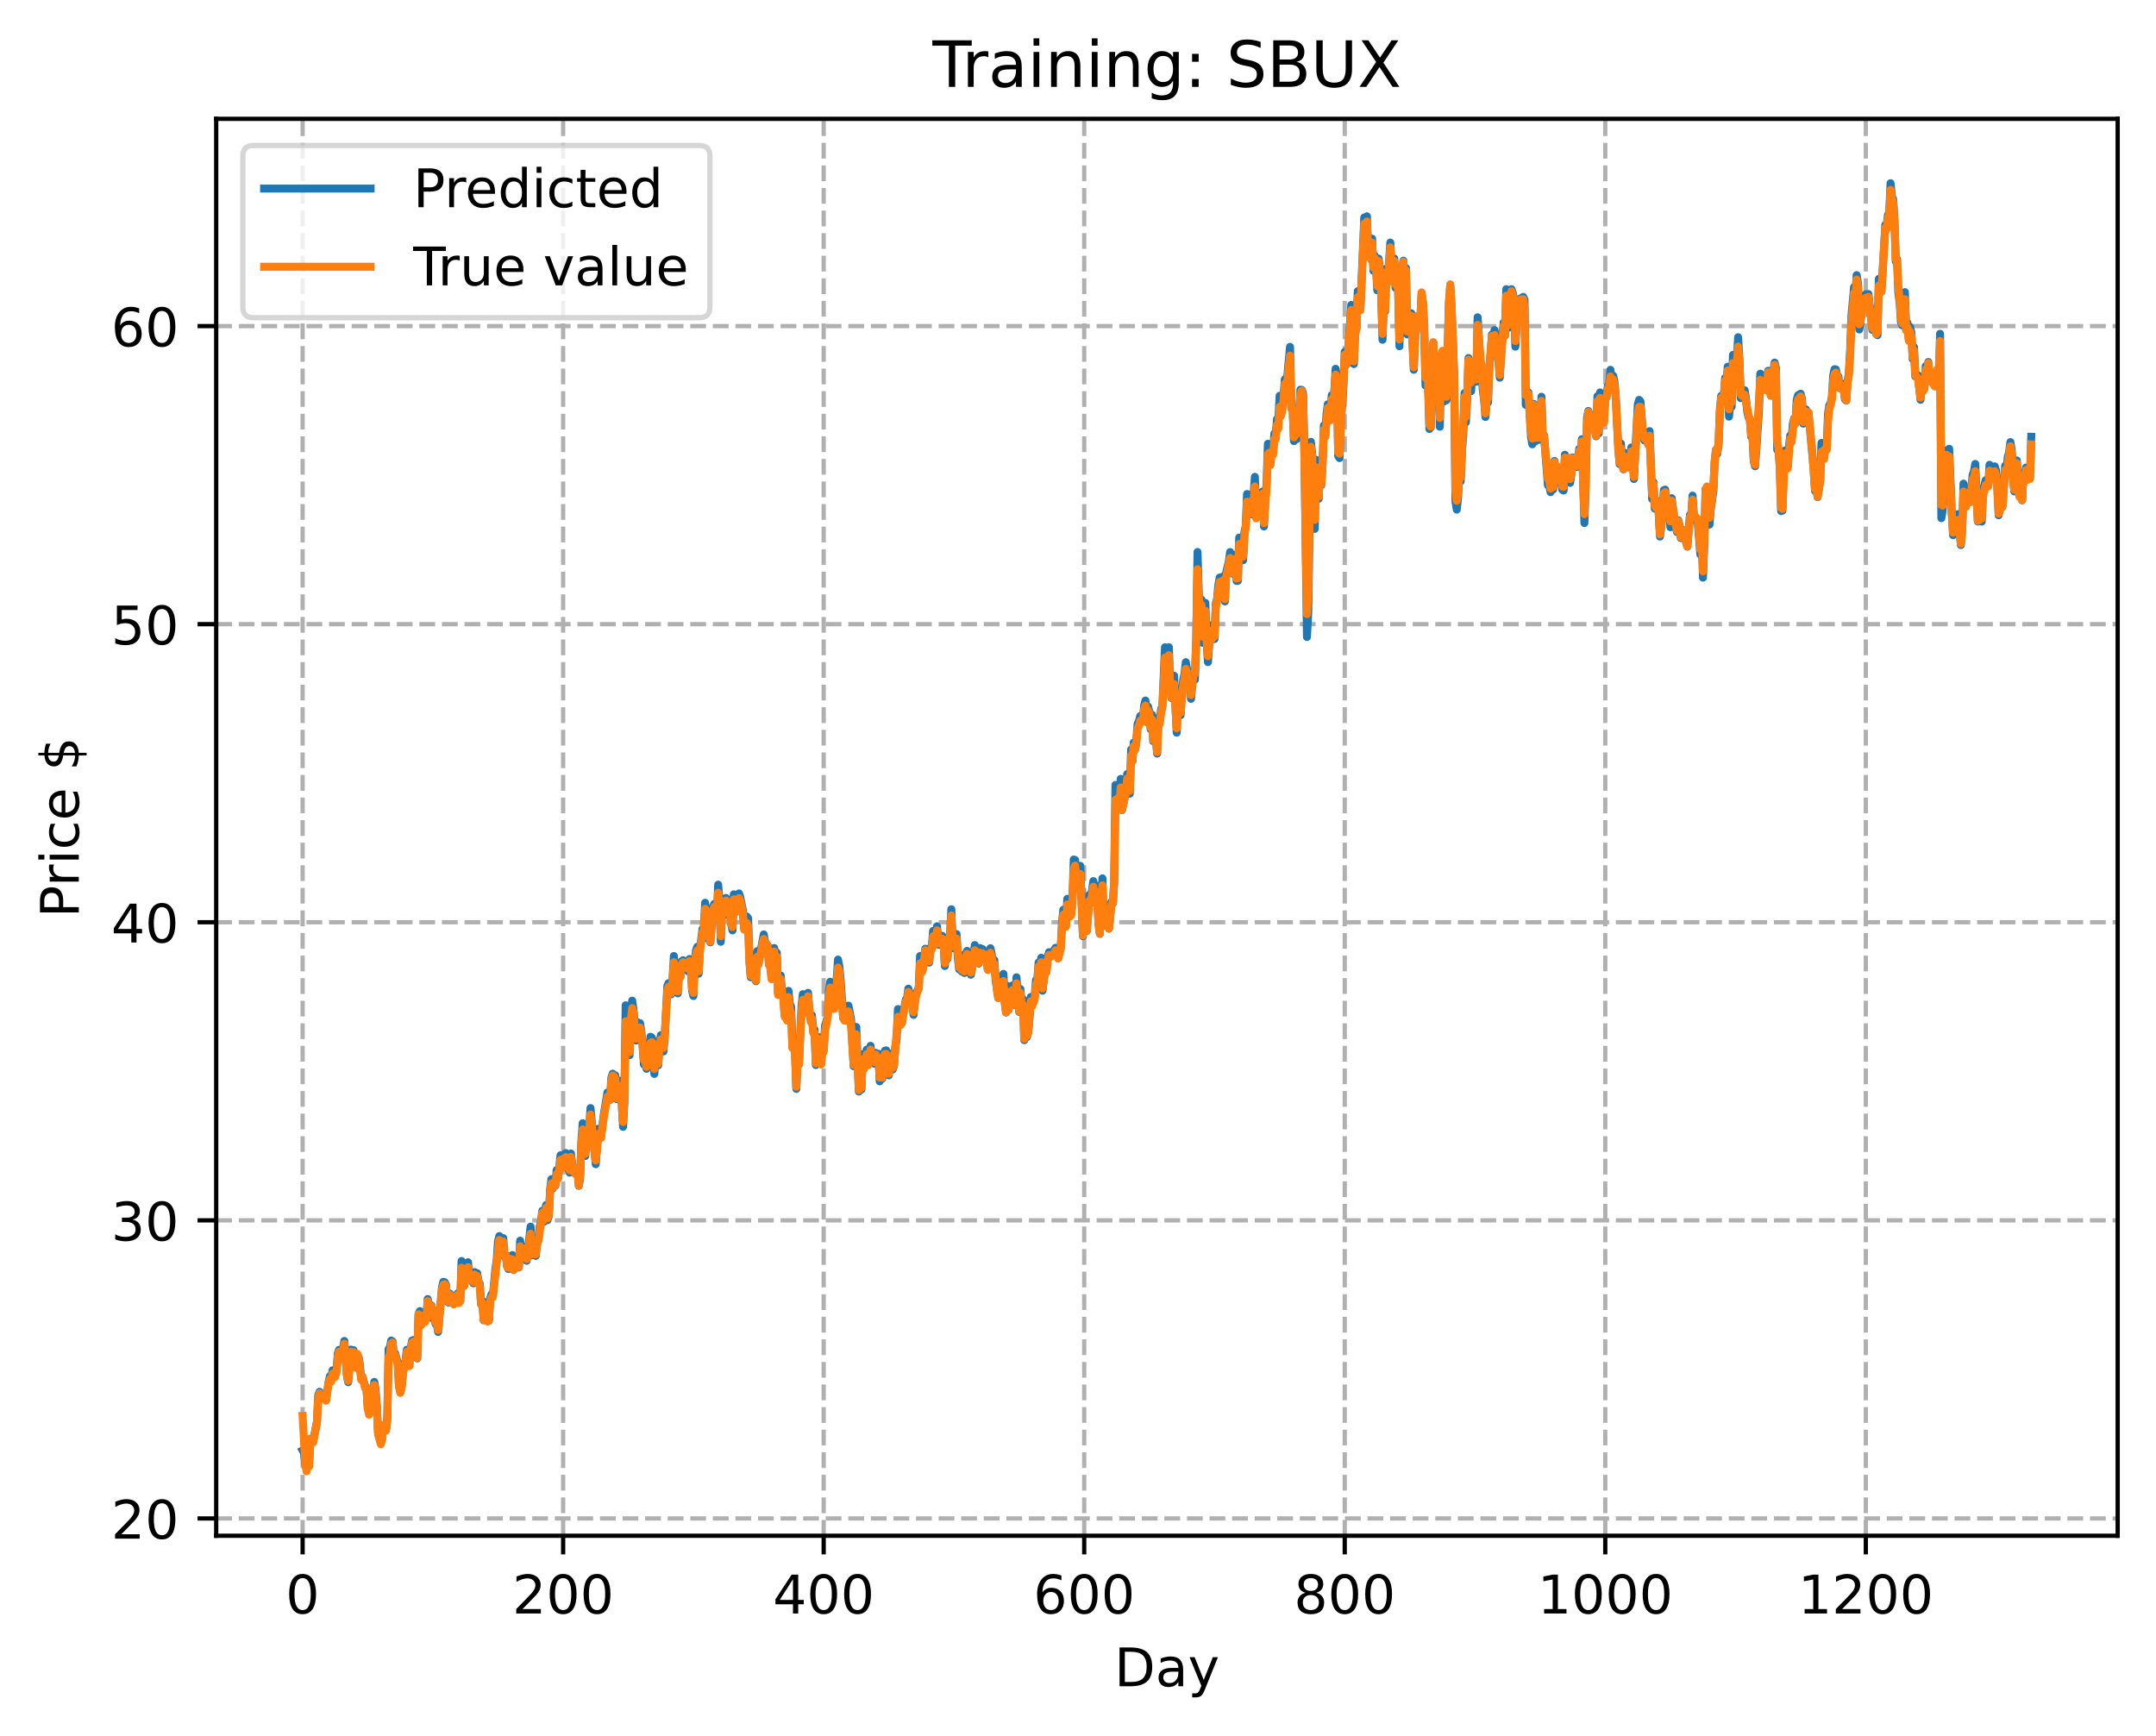 <?xml version="1.0" encoding="utf-8" standalone="no"?>
<!DOCTYPE svg PUBLIC "-//W3C//DTD SVG 1.1//EN"
  "http://www.w3.org/Graphics/SVG/1.1/DTD/svg11.dtd">
<!-- Created with matplotlib (https://matplotlib.org/) -->
<svg height="325.986pt" version="1.1" viewBox="0 0 404.923 325.986" width="404.923pt" xmlns="http://www.w3.org/2000/svg" xmlns:xlink="http://www.w3.org/1999/xlink">
 <defs>
  <style type="text/css">
*{stroke-linecap:butt;stroke-linejoin:round;}
  </style>
 </defs>
 <g id="figure_1">
  <g id="patch_1">
   <path d="M 0 325.986 
L 404.923 325.986 
L 404.923 0 
L 0 0 
z
" style="fill:#ffffff;"/>
  </g>
  <g id="axes_1">
   <g id="patch_2">
    <path d="M 40.603 288.43 
L 397.723 288.43 
L 397.723 22.318 
L 40.603 22.318 
z
" style="fill:#ffffff;"/>
   </g>
   <g id="matplotlib.axis_1">
    <g id="xtick_1">
     <g id="line2d_1">
      <path clip-path="url(#pd177d7aa02)" d="M 56.836 288.43 
L 56.836 22.318 
" style="fill:none;stroke:#b0b0b0;stroke-dasharray:2.96,1.28;stroke-dashoffset:0;stroke-width:0.8;"/>
     </g>
     <g id="line2d_2">
      <defs>
       <path d="M 0 0 
L 0 3.5 
" id="m1676044f21" style="stroke:#000000;stroke-width:0.8;"/>
      </defs>
      <g>
       <use style="stroke:#000000;stroke-width:0.8;" x="56.836" xlink:href="#m1676044f21" y="288.43"/>
      </g>
     </g>
     <g id="text_1">
      <!-- 0 -->
      <defs>
       <path d="M 31.781 66.406 
Q 24.172 66.406 20.328 58.906 
Q 16.5 51.422 16.5 36.375 
Q 16.5 21.391 20.328 13.891 
Q 24.172 6.391 31.781 6.391 
Q 39.453 6.391 43.281 13.891 
Q 47.125 21.391 47.125 36.375 
Q 47.125 51.422 43.281 58.906 
Q 39.453 66.406 31.781 66.406 
z
M 31.781 74.219 
Q 44.047 74.219 50.516 64.516 
Q 56.984 54.828 56.984 36.375 
Q 56.984 17.969 50.516 8.266 
Q 44.047 -1.422 31.781 -1.422 
Q 19.531 -1.422 13.062 8.266 
Q 6.594 17.969 6.594 36.375 
Q 6.594 54.828 13.062 64.516 
Q 19.531 74.219 31.781 74.219 
z
" id="DejaVuSans-48"/>
      </defs>
      <g transform="translate(53.655 303.029)scale(0.1 -0.1)">
       <use xlink:href="#DejaVuSans-48"/>
      </g>
     </g>
    </g>
    <g id="xtick_2">
     <g id="line2d_3">
      <path clip-path="url(#pd177d7aa02)" d="M 105.766 288.43 
L 105.766 22.318 
" style="fill:none;stroke:#b0b0b0;stroke-dasharray:2.96,1.28;stroke-dashoffset:0;stroke-width:0.8;"/>
     </g>
     <g id="line2d_4">
      <g>
       <use style="stroke:#000000;stroke-width:0.8;" x="105.766" xlink:href="#m1676044f21" y="288.43"/>
      </g>
     </g>
     <g id="text_2">
      <!-- 200 -->
      <defs>
       <path d="M 19.188 8.297 
L 53.609 8.297 
L 53.609 0 
L 7.328 0 
L 7.328 8.297 
Q 12.938 14.109 22.625 23.891 
Q 32.328 33.688 34.812 36.531 
Q 39.547 41.844 41.422 45.531 
Q 43.312 49.219 43.312 52.781 
Q 43.312 58.594 39.234 62.25 
Q 35.156 65.922 28.609 65.922 
Q 23.969 65.922 18.812 64.312 
Q 13.672 62.703 7.812 59.422 
L 7.812 69.391 
Q 13.766 71.781 18.938 73 
Q 24.125 74.219 28.422 74.219 
Q 39.75 74.219 46.484 68.547 
Q 53.219 62.891 53.219 53.422 
Q 53.219 48.922 51.531 44.891 
Q 49.859 40.875 45.406 35.406 
Q 44.188 33.984 37.641 27.219 
Q 31.109 20.453 19.188 8.297 
z
" id="DejaVuSans-50"/>
      </defs>
      <g transform="translate(96.223 303.029)scale(0.1 -0.1)">
       <use xlink:href="#DejaVuSans-50"/>
       <use x="63.623" xlink:href="#DejaVuSans-48"/>
       <use x="127.246" xlink:href="#DejaVuSans-48"/>
      </g>
     </g>
    </g>
    <g id="xtick_3">
     <g id="line2d_5">
      <path clip-path="url(#pd177d7aa02)" d="M 154.697 288.43 
L 154.697 22.318 
" style="fill:none;stroke:#b0b0b0;stroke-dasharray:2.96,1.28;stroke-dashoffset:0;stroke-width:0.8;"/>
     </g>
     <g id="line2d_6">
      <g>
       <use style="stroke:#000000;stroke-width:0.8;" x="154.697" xlink:href="#m1676044f21" y="288.43"/>
      </g>
     </g>
     <g id="text_3">
      <!-- 400 -->
      <defs>
       <path d="M 37.797 64.312 
L 12.891 25.391 
L 37.797 25.391 
z
M 35.203 72.906 
L 47.609 72.906 
L 47.609 25.391 
L 58.016 25.391 
L 58.016 17.188 
L 47.609 17.188 
L 47.609 0 
L 37.797 0 
L 37.797 17.188 
L 4.891 17.188 
L 4.891 26.703 
z
" id="DejaVuSans-52"/>
      </defs>
      <g transform="translate(145.153 303.029)scale(0.1 -0.1)">
       <use xlink:href="#DejaVuSans-52"/>
       <use x="63.623" xlink:href="#DejaVuSans-48"/>
       <use x="127.246" xlink:href="#DejaVuSans-48"/>
      </g>
     </g>
    </g>
    <g id="xtick_4">
     <g id="line2d_7">
      <path clip-path="url(#pd177d7aa02)" d="M 203.628 288.43 
L 203.628 22.318 
" style="fill:none;stroke:#b0b0b0;stroke-dasharray:2.96,1.28;stroke-dashoffset:0;stroke-width:0.8;"/>
     </g>
     <g id="line2d_8">
      <g>
       <use style="stroke:#000000;stroke-width:0.8;" x="203.628" xlink:href="#m1676044f21" y="288.43"/>
      </g>
     </g>
     <g id="text_4">
      <!-- 600 -->
      <defs>
       <path d="M 33.016 40.375 
Q 26.375 40.375 22.484 35.828 
Q 18.609 31.297 18.609 23.391 
Q 18.609 15.531 22.484 10.953 
Q 26.375 6.391 33.016 6.391 
Q 39.656 6.391 43.531 10.953 
Q 47.406 15.531 47.406 23.391 
Q 47.406 31.297 43.531 35.828 
Q 39.656 40.375 33.016 40.375 
z
M 52.594 71.297 
L 52.594 62.312 
Q 48.875 64.062 45.094 64.984 
Q 41.312 65.922 37.594 65.922 
Q 27.828 65.922 22.672 59.328 
Q 17.531 52.734 16.797 39.406 
Q 19.672 43.656 24.016 45.922 
Q 28.375 48.188 33.594 48.188 
Q 44.578 48.188 50.953 41.516 
Q 57.328 34.859 57.328 23.391 
Q 57.328 12.156 50.688 5.359 
Q 44.047 -1.422 33.016 -1.422 
Q 20.359 -1.422 13.672 8.266 
Q 6.984 17.969 6.984 36.375 
Q 6.984 53.656 15.188 63.938 
Q 23.391 74.219 37.203 74.219 
Q 40.922 74.219 44.703 73.484 
Q 48.484 72.75 52.594 71.297 
z
" id="DejaVuSans-54"/>
      </defs>
      <g transform="translate(194.084 303.029)scale(0.1 -0.1)">
       <use xlink:href="#DejaVuSans-54"/>
       <use x="63.623" xlink:href="#DejaVuSans-48"/>
       <use x="127.246" xlink:href="#DejaVuSans-48"/>
      </g>
     </g>
    </g>
    <g id="xtick_5">
     <g id="line2d_9">
      <path clip-path="url(#pd177d7aa02)" d="M 252.558 288.43 
L 252.558 22.318 
" style="fill:none;stroke:#b0b0b0;stroke-dasharray:2.96,1.28;stroke-dashoffset:0;stroke-width:0.8;"/>
     </g>
     <g id="line2d_10">
      <g>
       <use style="stroke:#000000;stroke-width:0.8;" x="252.558" xlink:href="#m1676044f21" y="288.43"/>
      </g>
     </g>
     <g id="text_5">
      <!-- 800 -->
      <defs>
       <path d="M 31.781 34.625 
Q 24.75 34.625 20.719 30.859 
Q 16.703 27.094 16.703 20.516 
Q 16.703 13.922 20.719 10.156 
Q 24.75 6.391 31.781 6.391 
Q 38.812 6.391 42.859 10.172 
Q 46.922 13.969 46.922 20.516 
Q 46.922 27.094 42.891 30.859 
Q 38.875 34.625 31.781 34.625 
z
M 21.922 38.812 
Q 15.578 40.375 12.031 44.719 
Q 8.5 49.078 8.5 55.328 
Q 8.5 64.062 14.719 69.141 
Q 20.953 74.219 31.781 74.219 
Q 42.672 74.219 48.875 69.141 
Q 55.078 64.062 55.078 55.328 
Q 55.078 49.078 51.531 44.719 
Q 48 40.375 41.703 38.812 
Q 48.828 37.156 52.797 32.312 
Q 56.781 27.484 56.781 20.516 
Q 56.781 9.906 50.312 4.234 
Q 43.844 -1.422 31.781 -1.422 
Q 19.734 -1.422 13.25 4.234 
Q 6.781 9.906 6.781 20.516 
Q 6.781 27.484 10.781 32.312 
Q 14.797 37.156 21.922 38.812 
z
M 18.312 54.391 
Q 18.312 48.734 21.844 45.562 
Q 25.391 42.391 31.781 42.391 
Q 38.141 42.391 41.719 45.562 
Q 45.312 48.734 45.312 54.391 
Q 45.312 60.062 41.719 63.234 
Q 38.141 66.406 31.781 66.406 
Q 25.391 66.406 21.844 63.234 
Q 18.312 60.062 18.312 54.391 
z
" id="DejaVuSans-56"/>
      </defs>
      <g transform="translate(243.015 303.029)scale(0.1 -0.1)">
       <use xlink:href="#DejaVuSans-56"/>
       <use x="63.623" xlink:href="#DejaVuSans-48"/>
       <use x="127.246" xlink:href="#DejaVuSans-48"/>
      </g>
     </g>
    </g>
    <g id="xtick_6">
     <g id="line2d_11">
      <path clip-path="url(#pd177d7aa02)" d="M 301.489 288.43 
L 301.489 22.318 
" style="fill:none;stroke:#b0b0b0;stroke-dasharray:2.96,1.28;stroke-dashoffset:0;stroke-width:0.8;"/>
     </g>
     <g id="line2d_12">
      <g>
       <use style="stroke:#000000;stroke-width:0.8;" x="301.489" xlink:href="#m1676044f21" y="288.43"/>
      </g>
     </g>
     <g id="text_6">
      <!-- 1000 -->
      <defs>
       <path d="M 12.406 8.297 
L 28.516 8.297 
L 28.516 63.922 
L 10.984 60.406 
L 10.984 69.391 
L 28.422 72.906 
L 38.281 72.906 
L 38.281 8.297 
L 54.391 8.297 
L 54.391 0 
L 12.406 0 
z
" id="DejaVuSans-49"/>
      </defs>
      <g transform="translate(288.764 303.029)scale(0.1 -0.1)">
       <use xlink:href="#DejaVuSans-49"/>
       <use x="63.623" xlink:href="#DejaVuSans-48"/>
       <use x="127.246" xlink:href="#DejaVuSans-48"/>
       <use x="190.869" xlink:href="#DejaVuSans-48"/>
      </g>
     </g>
    </g>
    <g id="xtick_7">
     <g id="line2d_13">
      <path clip-path="url(#pd177d7aa02)" d="M 350.419 288.43 
L 350.419 22.318 
" style="fill:none;stroke:#b0b0b0;stroke-dasharray:2.96,1.28;stroke-dashoffset:0;stroke-width:0.8;"/>
     </g>
     <g id="line2d_14">
      <g>
       <use style="stroke:#000000;stroke-width:0.8;" x="350.419" xlink:href="#m1676044f21" y="288.43"/>
      </g>
     </g>
     <g id="text_7">
      <!-- 1200 -->
      <g transform="translate(337.694 303.029)scale(0.1 -0.1)">
       <use xlink:href="#DejaVuSans-49"/>
       <use x="63.623" xlink:href="#DejaVuSans-50"/>
       <use x="127.246" xlink:href="#DejaVuSans-48"/>
       <use x="190.869" xlink:href="#DejaVuSans-48"/>
      </g>
     </g>
    </g>
    <g id="text_8">
     <!-- Day -->
     <defs>
      <path d="M 19.672 64.797 
L 19.672 8.109 
L 31.594 8.109 
Q 46.688 8.109 53.688 14.938 
Q 60.688 21.781 60.688 36.531 
Q 60.688 51.172 53.688 57.984 
Q 46.688 64.797 31.594 64.797 
z
M 9.812 72.906 
L 30.078 72.906 
Q 51.266 72.906 61.172 64.094 
Q 71.094 55.281 71.094 36.531 
Q 71.094 17.672 61.125 8.828 
Q 51.172 0 30.078 0 
L 9.812 0 
z
" id="DejaVuSans-68"/>
      <path d="M 34.281 27.484 
Q 23.391 27.484 19.188 25 
Q 14.984 22.516 14.984 16.5 
Q 14.984 11.719 18.141 8.906 
Q 21.297 6.109 26.703 6.109 
Q 34.188 6.109 38.703 11.406 
Q 43.219 16.703 43.219 25.484 
L 43.219 27.484 
z
M 52.203 31.203 
L 52.203 0 
L 43.219 0 
L 43.219 8.297 
Q 40.141 3.328 35.547 0.953 
Q 30.953 -1.422 24.312 -1.422 
Q 15.922 -1.422 10.953 3.297 
Q 6 8.016 6 15.922 
Q 6 25.141 12.172 29.828 
Q 18.359 34.516 30.609 34.516 
L 43.219 34.516 
L 43.219 35.406 
Q 43.219 41.609 39.141 45 
Q 35.062 48.391 27.688 48.391 
Q 23 48.391 18.547 47.266 
Q 14.109 46.141 10.016 43.891 
L 10.016 52.203 
Q 14.938 54.109 19.578 55.047 
Q 24.219 56 28.609 56 
Q 40.484 56 46.344 49.844 
Q 52.203 43.703 52.203 31.203 
z
" id="DejaVuSans-97"/>
      <path d="M 32.172 -5.078 
Q 28.375 -14.844 24.75 -17.812 
Q 21.141 -20.797 15.094 -20.797 
L 7.906 -20.797 
L 7.906 -13.281 
L 13.188 -13.281 
Q 16.891 -13.281 18.938 -11.516 
Q 21 -9.766 23.484 -3.219 
L 25.094 0.875 
L 2.984 54.688 
L 12.5 54.688 
L 29.594 11.922 
L 46.688 54.688 
L 56.203 54.688 
z
" id="DejaVuSans-121"/>
     </defs>
     <g transform="translate(209.29 316.707)scale(0.1 -0.1)">
      <use xlink:href="#DejaVuSans-68"/>
      <use x="77.002" xlink:href="#DejaVuSans-97"/>
      <use x="138.281" xlink:href="#DejaVuSans-121"/>
     </g>
    </g>
   </g>
   <g id="matplotlib.axis_2">
    <g id="ytick_1">
     <g id="line2d_15">
      <path clip-path="url(#pd177d7aa02)" d="M 40.603 285.18 
L 397.723 285.18 
" style="fill:none;stroke:#b0b0b0;stroke-dasharray:2.96,1.28;stroke-dashoffset:0;stroke-width:0.8;"/>
     </g>
     <g id="line2d_16">
      <defs>
       <path d="M 0 0 
L -3.5 0 
" id="ma0b0a5a387" style="stroke:#000000;stroke-width:0.8;"/>
      </defs>
      <g>
       <use style="stroke:#000000;stroke-width:0.8;" x="40.603" xlink:href="#ma0b0a5a387" y="285.18"/>
      </g>
     </g>
     <g id="text_9">
      <!-- 20 -->
      <g transform="translate(20.878 288.979)scale(0.1 -0.1)">
       <use xlink:href="#DejaVuSans-50"/>
       <use x="63.623" xlink:href="#DejaVuSans-48"/>
      </g>
     </g>
    </g>
    <g id="ytick_2">
     <g id="line2d_17">
      <path clip-path="url(#pd177d7aa02)" d="M 40.603 229.196 
L 397.723 229.196 
" style="fill:none;stroke:#b0b0b0;stroke-dasharray:2.96,1.28;stroke-dashoffset:0;stroke-width:0.8;"/>
     </g>
     <g id="line2d_18">
      <g>
       <use style="stroke:#000000;stroke-width:0.8;" x="40.603" xlink:href="#ma0b0a5a387" y="229.196"/>
      </g>
     </g>
     <g id="text_10">
      <!-- 30 -->
      <defs>
       <path d="M 40.578 39.312 
Q 47.656 37.797 51.625 33 
Q 55.609 28.219 55.609 21.188 
Q 55.609 10.406 48.188 4.484 
Q 40.766 -1.422 27.094 -1.422 
Q 22.516 -1.422 17.656 -0.516 
Q 12.797 0.391 7.625 2.203 
L 7.625 11.719 
Q 11.719 9.328 16.594 8.109 
Q 21.484 6.891 26.812 6.891 
Q 36.078 6.891 40.938 10.547 
Q 45.797 14.203 45.797 21.188 
Q 45.797 27.641 41.281 31.266 
Q 36.766 34.906 28.719 34.906 
L 20.219 34.906 
L 20.219 43.016 
L 29.109 43.016 
Q 36.375 43.016 40.234 45.922 
Q 44.094 48.828 44.094 54.297 
Q 44.094 59.906 40.109 62.906 
Q 36.141 65.922 28.719 65.922 
Q 24.656 65.922 20.016 65.031 
Q 15.375 64.156 9.812 62.312 
L 9.812 71.094 
Q 15.438 72.656 20.344 73.438 
Q 25.25 74.219 29.594 74.219 
Q 40.828 74.219 47.359 69.109 
Q 53.906 64.016 53.906 55.328 
Q 53.906 49.266 50.438 45.094 
Q 46.969 40.922 40.578 39.312 
z
" id="DejaVuSans-51"/>
      </defs>
      <g transform="translate(20.878 232.995)scale(0.1 -0.1)">
       <use xlink:href="#DejaVuSans-51"/>
       <use x="63.623" xlink:href="#DejaVuSans-48"/>
      </g>
     </g>
    </g>
    <g id="ytick_3">
     <g id="line2d_19">
      <path clip-path="url(#pd177d7aa02)" d="M 40.603 173.212 
L 397.723 173.212 
" style="fill:none;stroke:#b0b0b0;stroke-dasharray:2.96,1.28;stroke-dashoffset:0;stroke-width:0.8;"/>
     </g>
     <g id="line2d_20">
      <g>
       <use style="stroke:#000000;stroke-width:0.8;" x="40.603" xlink:href="#ma0b0a5a387" y="173.212"/>
      </g>
     </g>
     <g id="text_11">
      <!-- 40 -->
      <g transform="translate(20.878 177.011)scale(0.1 -0.1)">
       <use xlink:href="#DejaVuSans-52"/>
       <use x="63.623" xlink:href="#DejaVuSans-48"/>
      </g>
     </g>
    </g>
    <g id="ytick_4">
     <g id="line2d_21">
      <path clip-path="url(#pd177d7aa02)" d="M 40.603 117.228 
L 397.723 117.228 
" style="fill:none;stroke:#b0b0b0;stroke-dasharray:2.96,1.28;stroke-dashoffset:0;stroke-width:0.8;"/>
     </g>
     <g id="line2d_22">
      <g>
       <use style="stroke:#000000;stroke-width:0.8;" x="40.603" xlink:href="#ma0b0a5a387" y="117.228"/>
      </g>
     </g>
     <g id="text_12">
      <!-- 50 -->
      <defs>
       <path d="M 10.797 72.906 
L 49.516 72.906 
L 49.516 64.594 
L 19.828 64.594 
L 19.828 46.734 
Q 21.969 47.469 24.109 47.828 
Q 26.266 48.188 28.422 48.188 
Q 40.625 48.188 47.75 41.5 
Q 54.891 34.812 54.891 23.391 
Q 54.891 11.625 47.562 5.094 
Q 40.234 -1.422 26.906 -1.422 
Q 22.312 -1.422 17.547 -0.641 
Q 12.797 0.141 7.719 1.703 
L 7.719 11.625 
Q 12.109 9.234 16.797 8.062 
Q 21.484 6.891 26.703 6.891 
Q 35.156 6.891 40.078 11.328 
Q 45.016 15.766 45.016 23.391 
Q 45.016 31 40.078 35.438 
Q 35.156 39.891 26.703 39.891 
Q 22.75 39.891 18.812 39.016 
Q 14.891 38.141 10.797 36.281 
z
" id="DejaVuSans-53"/>
      </defs>
      <g transform="translate(20.878 121.028)scale(0.1 -0.1)">
       <use xlink:href="#DejaVuSans-53"/>
       <use x="63.623" xlink:href="#DejaVuSans-48"/>
      </g>
     </g>
    </g>
    <g id="ytick_5">
     <g id="line2d_23">
      <path clip-path="url(#pd177d7aa02)" d="M 40.603 61.245 
L 397.723 61.245 
" style="fill:none;stroke:#b0b0b0;stroke-dasharray:2.96,1.28;stroke-dashoffset:0;stroke-width:0.8;"/>
     </g>
     <g id="line2d_24">
      <g>
       <use style="stroke:#000000;stroke-width:0.8;" x="40.603" xlink:href="#ma0b0a5a387" y="61.245"/>
      </g>
     </g>
     <g id="text_13">
      <!-- 60 -->
      <g transform="translate(20.878 65.044)scale(0.1 -0.1)">
       <use xlink:href="#DejaVuSans-54"/>
       <use x="63.623" xlink:href="#DejaVuSans-48"/>
      </g>
     </g>
    </g>
    <g id="text_14">
     <!-- Price $ -->
     <defs>
      <path d="M 19.672 64.797 
L 19.672 37.406 
L 32.078 37.406 
Q 38.969 37.406 42.719 40.969 
Q 46.484 44.531 46.484 51.125 
Q 46.484 57.672 42.719 61.234 
Q 38.969 64.797 32.078 64.797 
z
M 9.812 72.906 
L 32.078 72.906 
Q 44.344 72.906 50.609 67.359 
Q 56.891 61.812 56.891 51.125 
Q 56.891 40.328 50.609 34.812 
Q 44.344 29.297 32.078 29.297 
L 19.672 29.297 
L 19.672 0 
L 9.812 0 
z
" id="DejaVuSans-80"/>
      <path d="M 41.109 46.297 
Q 39.594 47.172 37.812 47.578 
Q 36.031 48 33.891 48 
Q 26.266 48 22.188 43.047 
Q 18.109 38.094 18.109 28.812 
L 18.109 0 
L 9.078 0 
L 9.078 54.688 
L 18.109 54.688 
L 18.109 46.188 
Q 20.953 51.172 25.484 53.578 
Q 30.031 56 36.531 56 
Q 37.453 56 38.578 55.875 
Q 39.703 55.766 41.062 55.516 
z
" id="DejaVuSans-114"/>
      <path d="M 9.422 54.688 
L 18.406 54.688 
L 18.406 0 
L 9.422 0 
z
M 9.422 75.984 
L 18.406 75.984 
L 18.406 64.594 
L 9.422 64.594 
z
" id="DejaVuSans-105"/>
      <path d="M 48.781 52.594 
L 48.781 44.188 
Q 44.969 46.297 41.141 47.344 
Q 37.312 48.391 33.406 48.391 
Q 24.656 48.391 19.812 42.844 
Q 14.984 37.312 14.984 27.297 
Q 14.984 17.281 19.812 11.734 
Q 24.656 6.203 33.406 6.203 
Q 37.312 6.203 41.141 7.25 
Q 44.969 8.297 48.781 10.406 
L 48.781 2.094 
Q 45.016 0.344 40.984 -0.531 
Q 36.969 -1.422 32.422 -1.422 
Q 20.062 -1.422 12.781 6.344 
Q 5.516 14.109 5.516 27.297 
Q 5.516 40.672 12.859 48.328 
Q 20.219 56 33.016 56 
Q 37.156 56 41.109 55.141 
Q 45.062 54.297 48.781 52.594 
z
" id="DejaVuSans-99"/>
      <path d="M 56.203 29.594 
L 56.203 25.203 
L 14.891 25.203 
Q 15.484 15.922 20.484 11.062 
Q 25.484 6.203 34.422 6.203 
Q 39.594 6.203 44.453 7.469 
Q 49.312 8.734 54.109 11.281 
L 54.109 2.781 
Q 49.266 0.734 44.188 -0.344 
Q 39.109 -1.422 33.891 -1.422 
Q 20.797 -1.422 13.156 6.188 
Q 5.516 13.812 5.516 26.812 
Q 5.516 40.234 12.766 48.109 
Q 20.016 56 32.328 56 
Q 43.359 56 49.781 48.891 
Q 56.203 41.797 56.203 29.594 
z
M 47.219 32.234 
Q 47.125 39.594 43.094 43.984 
Q 39.062 48.391 32.422 48.391 
Q 24.906 48.391 20.391 44.141 
Q 15.875 39.891 15.188 32.172 
z
" id="DejaVuSans-101"/>
      <path id="DejaVuSans-32"/>
      <path d="M 33.797 -14.703 
L 28.906 -14.703 
L 28.859 0 
Q 23.734 0.094 18.609 1.188 
Q 13.484 2.297 8.297 4.5 
L 8.297 13.281 
Q 13.281 10.156 18.375 8.562 
Q 23.484 6.984 28.906 6.938 
L 28.906 29.203 
Q 18.109 30.953 13.203 35.156 
Q 8.297 39.359 8.297 46.688 
Q 8.297 54.641 13.625 59.219 
Q 18.953 63.812 28.906 64.5 
L 28.906 75.984 
L 33.797 75.984 
L 33.797 64.656 
Q 38.328 64.453 42.578 63.688 
Q 46.828 62.938 50.875 61.625 
L 50.875 53.078 
Q 46.828 55.125 42.547 56.25 
Q 38.281 57.375 33.797 57.562 
L 33.797 36.719 
Q 44.875 35.016 50.094 30.609 
Q 55.328 26.219 55.328 18.609 
Q 55.328 10.359 49.781 5.594 
Q 44.234 0.828 33.797 0.094 
z
M 28.906 37.594 
L 28.906 57.625 
Q 23.25 56.984 20.266 54.391 
Q 17.281 51.812 17.281 47.516 
Q 17.281 43.312 20.031 40.969 
Q 22.797 38.625 28.906 37.594 
z
M 33.797 28.219 
L 33.797 7.078 
Q 39.984 7.906 43.141 10.594 
Q 46.297 13.281 46.297 17.672 
Q 46.297 21.969 43.281 24.5 
Q 40.281 27.047 33.797 28.219 
z
" id="DejaVuSans-36"/>
     </defs>
     <g transform="translate(14.798 172.342)rotate(-90)scale(0.1 -0.1)">
      <use xlink:href="#DejaVuSans-80"/>
      <use x="58.553" xlink:href="#DejaVuSans-114"/>
      <use x="99.666" xlink:href="#DejaVuSans-105"/>
      <use x="127.449" xlink:href="#DejaVuSans-99"/>
      <use x="182.43" xlink:href="#DejaVuSans-101"/>
      <use x="243.953" xlink:href="#DejaVuSans-32"/>
      <use x="275.74" xlink:href="#DejaVuSans-36"/>
     </g>
    </g>
   </g>
   <g id="line2d_25">
    <path clip-path="url(#pd177d7aa02)" d="M 56.836 272.397 
L 57.081 272.835 
L 57.325 274.797 
L 57.57 275.803 
L 57.814 274.099 
L 58.059 274.459 
L 58.304 270.214 
L 58.793 270.825 
L 59.527 267.017 
L 59.772 262.033 
L 60.016 261.405 
L 60.261 262.213 
L 60.506 262.52 
L 60.75 262.306 
L 61.24 262.858 
L 61.729 259.493 
L 61.974 258.464 
L 62.218 258.709 
L 62.463 257.36 
L 62.952 258.078 
L 63.197 257.418 
L 63.441 254.214 
L 63.686 253.514 
L 63.931 254.394 
L 64.175 254.846 
L 64.665 251.847 
L 65.154 258.386 
L 65.399 259.59 
L 65.888 253.476 
L 66.133 253.621 
L 66.377 253.563 
L 66.622 255.32 
L 66.867 256.245 
L 67.111 254.588 
L 67.356 254.914 
L 67.601 256.448 
L 67.845 258.853 
L 68.09 258.606 
L 68.579 260.475 
L 68.824 260.582 
L 69.069 264.39 
L 69.313 265.182 
L 69.802 265.086 
L 70.047 263.488 
L 70.292 259.541 
L 70.536 261.014 
L 70.781 264.256 
L 71.026 269.405 
L 71.515 270.933 
L 71.76 270.074 
L 72.004 267.701 
L 72.249 267.786 
L 72.494 268.611 
L 72.738 266.282 
L 72.983 253.403 
L 73.228 253.048 
L 73.472 251.773 
L 73.717 251.904 
L 73.962 254.339 
L 74.206 254.17 
L 74.696 255.935 
L 74.94 260.289 
L 75.185 261.393 
L 75.429 260.438 
L 75.674 257.611 
L 76.163 255.525 
L 76.408 253.499 
L 76.653 254.473 
L 76.897 256.24 
L 77.142 253.104 
L 77.387 251.786 
L 77.631 251.685 
L 77.876 251.859 
L 78.365 255.124 
L 78.61 246.772 
L 78.855 246.247 
L 79.099 248.796 
L 79.344 248.079 
L 79.589 246.63 
L 79.833 247.874 
L 80.078 247.645 
L 80.323 243.977 
L 80.567 245.086 
L 80.812 245.063 
L 81.056 245.202 
L 81.301 247.641 
L 81.546 246.81 
L 81.79 248.644 
L 82.035 248.558 
L 82.28 250.151 
L 83.014 241.715 
L 83.258 240.75 
L 83.503 240.81 
L 83.748 241.242 
L 83.992 244.374 
L 84.237 244.625 
L 84.482 242.95 
L 84.726 244.073 
L 84.971 244.639 
L 85.216 244.685 
L 85.46 244.369 
L 85.705 243.35 
L 85.95 242.918 
L 86.194 244.499 
L 86.439 244.382 
L 86.684 236.834 
L 87.173 241.467 
L 87.417 240.256 
L 87.662 239.651 
L 87.907 237.068 
L 88.151 240.017 
L 88.396 239.571 
L 88.885 241.016 
L 89.13 238.908 
L 89.375 239.753 
L 89.619 239.12 
L 89.864 240.708 
L 90.109 241.115 
L 90.353 244.836 
L 90.598 244.268 
L 90.843 247.964 
L 91.087 247.806 
L 91.332 245.16 
L 91.577 248.164 
L 91.821 248.066 
L 92.066 243.81 
L 92.311 243.091 
L 92.555 243.51 
L 93.044 238.323 
L 93.289 236.723 
L 93.534 233.167 
L 93.778 232.146 
L 94.023 232.635 
L 94.268 233.66 
L 94.512 232.532 
L 94.757 235.973 
L 95.002 235.772 
L 95.246 237.846 
L 95.491 238.346 
L 95.736 235.949 
L 95.98 237.155 
L 96.225 235.717 
L 96.47 238.521 
L 96.714 237.172 
L 96.959 238.011 
L 97.204 237.648 
L 97.448 238.05 
L 97.693 233.017 
L 97.938 235.502 
L 98.182 234.164 
L 98.427 235.698 
L 98.672 234.233 
L 98.916 236.787 
L 99.161 234.983 
L 99.65 230.376 
L 99.895 235.754 
L 100.139 232.792 
L 100.629 235.868 
L 100.873 233.553 
L 101.118 232.862 
L 101.363 230.397 
L 101.607 229.389 
L 101.852 227.409 
L 102.097 229.509 
L 102.341 227.224 
L 102.586 226.307 
L 102.831 229.165 
L 103.075 228.424 
L 103.32 223.354 
L 103.565 221.462 
L 103.809 223.227 
L 104.054 222.158 
L 104.299 222.696 
L 104.543 219.756 
L 104.788 221.357 
L 105.277 216.976 
L 105.522 219.214 
L 105.766 216.918 
L 106.011 218.331 
L 106.256 216.559 
L 106.5 217.29 
L 106.745 219.647 
L 106.99 220.241 
L 107.234 216.644 
L 107.479 218.947 
L 107.724 219.262 
L 107.968 220.336 
L 108.213 219.393 
L 108.458 219.662 
L 108.702 222.704 
L 108.947 221.37 
L 109.192 214.393 
L 109.436 210.952 
L 109.926 217.114 
L 110.17 211.813 
L 110.415 213.454 
L 110.66 211.868 
L 110.904 208.112 
L 111.883 218.651 
L 112.372 212.003 
L 112.861 213.639 
L 113.351 209.633 
L 114.085 205.184 
L 114.329 206.263 
L 114.574 206.567 
L 114.819 202.442 
L 115.063 201.651 
L 115.308 201.943 
L 115.553 201.957 
L 115.797 206.414 
L 116.531 202.973 
L 117.02 211.629 
L 117.265 207.095 
L 117.51 188.811 
L 117.754 193.378 
L 118.244 198.174 
L 118.488 190.146 
L 118.733 187.936 
L 118.978 189.64 
L 119.467 195.426 
L 119.712 191.983 
L 119.956 193.23 
L 120.201 192.16 
L 120.446 193.717 
L 120.69 196.205 
L 120.935 199.915 
L 121.18 199.689 
L 121.424 200.739 
L 121.669 199.335 
L 121.914 198.966 
L 122.158 194.719 
L 122.403 194.853 
L 122.648 195.469 
L 122.892 201.688 
L 123.137 198.277 
L 123.381 197.164 
L 123.626 200.072 
L 123.871 196.192 
L 124.115 194.427 
L 124.36 195.245 
L 124.605 197.473 
L 124.849 194.632 
L 125.339 185.142 
L 125.583 184.642 
L 126.073 186.734 
L 126.317 183.891 
L 126.562 179.553 
L 126.807 183.348 
L 127.051 183.816 
L 127.296 186.571 
L 127.541 182.128 
L 127.785 183.457 
L 128.03 180.542 
L 128.275 180.343 
L 128.519 182.048 
L 128.764 181.041 
L 129.008 180.869 
L 129.253 182.431 
L 129.498 180.121 
L 129.742 181.858 
L 129.987 186.092 
L 130.232 187.07 
L 130.476 180.671 
L 130.721 178.53 
L 130.966 177.82 
L 131.21 182.874 
L 131.455 178.318 
L 131.944 174.457 
L 132.189 174.345 
L 132.434 169.557 
L 132.923 176.297 
L 133.168 172.611 
L 133.412 176.986 
L 133.902 170.343 
L 134.146 169.767 
L 134.391 172.497 
L 134.636 172.084 
L 134.88 166.15 
L 135.125 169.295 
L 135.369 176.877 
L 135.614 168.767 
L 136.103 171.814 
L 136.348 168.643 
L 136.593 170.194 
L 136.837 169.32 
L 137.327 173.556 
L 137.571 174.741 
L 137.816 167.967 
L 138.061 168.992 
L 138.305 171.209 
L 138.55 168.28 
L 138.795 167.799 
L 139.039 168.545 
L 139.529 171.024 
L 139.773 174.394 
L 140.263 172.13 
L 140.507 172.457 
L 140.752 180.536 
L 140.996 183.538 
L 141.241 182.7 
L 141.486 183.321 
L 141.73 182.83 
L 141.975 184.279 
L 142.22 178.638 
L 142.464 180.645 
L 143.443 175.5 
L 143.688 176.935 
L 144.177 177.552 
L 144.422 181.18 
L 144.666 181.371 
L 144.911 183.531 
L 145.4 178.054 
L 145.645 179.135 
L 145.89 178.932 
L 146.134 186.506 
L 146.379 185.216 
L 146.624 183.202 
L 146.868 186.156 
L 147.113 186.955 
L 147.357 190.413 
L 147.602 190.4 
L 147.847 191.141 
L 148.091 186.097 
L 148.336 188.541 
L 148.581 189.076 
L 148.825 196.61 
L 149.07 195.087 
L 149.315 197.34 
L 149.559 204.502 
L 149.804 198.938 
L 150.049 199.926 
L 150.538 188.927 
L 150.783 186.721 
L 151.027 187.923 
L 151.272 189.934 
L 151.517 187.509 
L 151.761 186.469 
L 152.006 189.838 
L 152.251 191.476 
L 152.495 190.678 
L 152.74 193.618 
L 152.984 193.385 
L 153.229 200.025 
L 153.474 195.783 
L 153.718 194.795 
L 153.963 198.902 
L 154.208 199.842 
L 154.452 195.809 
L 154.697 197.238 
L 154.942 192.733 
L 155.431 191.016 
L 155.676 186.105 
L 155.92 184.393 
L 156.165 188.603 
L 156.41 188.722 
L 156.654 189.06 
L 156.899 187.604 
L 157.388 180.224 
L 157.633 181.475 
L 157.878 184.019 
L 158.367 191.12 
L 158.612 191.487 
L 158.856 190.172 
L 159.101 191.29 
L 159.345 188.873 
L 159.835 191.415 
L 160.324 200.246 
L 160.813 192.877 
L 161.303 205.007 
L 161.547 202.685 
L 161.792 204.618 
L 162.037 198.006 
L 162.281 200.399 
L 162.526 199.569 
L 162.771 197.148 
L 163.015 199.89 
L 163.26 197.386 
L 163.505 196.424 
L 163.749 198.853 
L 163.994 199.634 
L 164.239 199.778 
L 164.483 197.748 
L 164.728 199.763 
L 164.972 197.922 
L 165.217 203.088 
L 165.462 201.921 
L 165.706 202.582 
L 166.196 197.335 
L 166.44 197.271 
L 166.685 200.995 
L 166.93 201.958 
L 167.174 197.912 
L 167.419 197.91 
L 167.664 200.861 
L 167.908 200.109 
L 168.153 196.532 
L 168.398 195.201 
L 168.642 189.518 
L 168.887 191.959 
L 169.132 192.445 
L 169.376 192.117 
L 169.621 189.945 
L 169.866 189.244 
L 170.11 187.769 
L 170.355 187.575 
L 170.6 185.691 
L 170.844 186.641 
L 171.089 188.574 
L 171.333 187.676 
L 171.578 190.605 
L 171.823 187.89 
L 172.067 186.53 
L 172.557 185.484 
L 172.801 179.552 
L 173.046 182.483 
L 173.291 181.933 
L 173.78 178.185 
L 174.025 178.83 
L 174.269 178.742 
L 174.514 180.785 
L 174.759 177.964 
L 175.003 177.964 
L 175.248 174.843 
L 175.493 176.696 
L 175.737 177.388 
L 175.982 173.971 
L 176.227 176.749 
L 176.471 177.453 
L 176.716 177.343 
L 176.96 175.754 
L 177.205 176.455 
L 177.45 181.427 
L 177.694 178.699 
L 177.939 180.087 
L 178.184 176.284 
L 178.428 175.397 
L 178.673 170.77 
L 178.918 177.257 
L 179.162 178.115 
L 179.652 175.427 
L 179.896 179.946 
L 180.141 182.049 
L 180.386 179.362 
L 180.63 182.459 
L 180.875 180.703 
L 181.12 182.734 
L 181.364 179.21 
L 181.609 178.598 
L 181.854 179.033 
L 182.343 183.063 
L 182.588 181.702 
L 183.077 177.495 
L 183.321 178.276 
L 183.566 180.225 
L 183.811 180.966 
L 184.055 178.052 
L 184.3 178.995 
L 184.545 178.259 
L 184.789 178.869 
L 185.034 178.734 
L 185.279 179.791 
L 185.523 182.033 
L 185.768 180.663 
L 186.013 178.089 
L 186.257 179.196 
L 186.502 181.057 
L 186.747 180.316 
L 186.991 184.054 
L 187.481 187.425 
L 188.215 184.198 
L 188.459 182.907 
L 188.704 188.22 
L 188.948 190.16 
L 189.193 185.16 
L 189.438 189.652 
L 189.682 186.068 
L 189.927 185.754 
L 190.172 185.066 
L 190.416 188.215 
L 190.661 188.764 
L 190.906 183.549 
L 191.395 190.027 
L 191.64 185.749 
L 191.884 188.358 
L 192.129 187.65 
L 192.374 195.356 
L 192.618 193.272 
L 192.863 194.773 
L 193.108 193.954 
L 193.352 191.267 
L 193.597 187.254 
L 193.842 188.6 
L 194.331 187.013 
L 194.575 184.049 
L 194.82 184.058 
L 195.065 180.781 
L 195.309 182.633 
L 195.554 179.88 
L 195.799 186.067 
L 196.288 181.979 
L 196.533 182.539 
L 196.777 179.716 
L 197.022 178.838 
L 197.267 179.526 
L 198.245 178.006 
L 198.735 179.842 
L 199.224 177.804 
L 199.469 173.121 
L 199.713 170.857 
L 200.203 173.872 
L 200.447 168.819 
L 200.936 171.662 
L 201.181 171.557 
L 201.426 168.761 
L 201.67 161.429 
L 201.915 161.521 
L 202.16 164.209 
L 202.404 164.947 
L 202.649 163.204 
L 202.894 162.617 
L 203.383 175.82 
L 203.628 170.982 
L 204.117 174.832 
L 204.606 168.056 
L 204.851 168.962 
L 205.34 165.481 
L 205.585 167.349 
L 205.83 166.278 
L 206.074 168.426 
L 206.319 173.57 
L 206.563 175.386 
L 207.053 164.97 
L 207.297 173.797 
L 207.787 169.977 
L 208.031 171.725 
L 208.276 174.398 
L 208.765 169.365 
L 209.01 169.643 
L 209.255 165.86 
L 209.499 147.427 
L 209.744 149.017 
L 209.989 148.621 
L 210.233 151.585 
L 210.478 146.283 
L 210.723 152.135 
L 211.457 148.7 
L 211.701 145.366 
L 211.946 148.28 
L 212.191 149.067 
L 212.435 140.781 
L 212.68 142.933 
L 212.924 139.458 
L 213.169 140.837 
L 213.414 139.227 
L 213.658 135.919 
L 213.903 135.455 
L 214.148 134.491 
L 214.392 134.689 
L 214.637 135.373 
L 214.882 132.516 
L 215.126 131.574 
L 215.371 135.599 
L 215.616 132.693 
L 215.86 133.679 
L 216.105 136.966 
L 216.35 134.232 
L 216.594 139.213 
L 216.839 136.094 
L 217.328 141.535 
L 217.573 134.771 
L 217.818 135.439 
L 218.062 133.201 
L 218.307 132.652 
L 218.796 121.567 
L 219.041 123.479 
L 219.285 124.146 
L 219.53 121.556 
L 219.775 129.095 
L 220.019 131.101 
L 220.264 130.845 
L 220.509 126.914 
L 220.998 137.603 
L 221.243 132.05 
L 221.487 132.531 
L 221.732 134.32 
L 221.977 129.944 
L 222.221 127.718 
L 222.466 126.556 
L 222.711 124.365 
L 223.2 127.332 
L 223.445 126.3 
L 223.689 131.245 
L 224.179 125.96 
L 224.423 127.627 
L 224.668 120.161 
L 224.912 103.678 
L 225.157 112.102 
L 225.402 113.782 
L 225.646 112.609 
L 225.891 120.727 
L 226.136 114.651 
L 226.38 113.229 
L 226.625 120.904 
L 226.87 124.354 
L 227.359 117.437 
L 227.604 120.131 
L 227.848 118.428 
L 228.093 120.023 
L 228.338 113.374 
L 228.582 112.476 
L 228.827 109.861 
L 229.072 108.47 
L 229.316 111.891 
L 229.561 109.261 
L 229.806 108.208 
L 230.05 112.948 
L 230.295 107.497 
L 230.784 105.478 
L 231.029 103.682 
L 231.273 107.608 
L 231.518 104.606 
L 231.763 107.849 
L 232.007 104.174 
L 232.252 109.107 
L 232.497 109.066 
L 232.741 100.964 
L 232.986 103.073 
L 233.231 102.197 
L 233.475 105.214 
L 233.72 99.934 
L 233.965 98.848 
L 234.209 92.781 
L 234.454 94.503 
L 234.699 94.789 
L 234.943 93.332 
L 235.188 96.637 
L 235.677 89.557 
L 235.922 96.895 
L 236.167 96.179 
L 236.656 92.589 
L 236.9 92.519 
L 237.145 92.317 
L 237.39 98.874 
L 237.634 93.566 
L 237.879 90.839 
L 238.124 83.35 
L 238.368 83.79 
L 238.613 86.557 
L 238.858 83.844 
L 239.102 84.625 
L 239.347 81.419 
L 239.592 81.809 
L 239.836 78.711 
L 240.081 79.009 
L 240.326 74.335 
L 240.57 76.896 
L 240.815 76.661 
L 241.06 74.559 
L 241.304 71.237 
L 241.549 72.036 
L 241.794 70.429 
L 242.283 65.144 
L 242.527 76.669 
L 242.772 76.515 
L 243.017 82.84 
L 243.261 82.327 
L 243.506 82.481 
L 243.751 78.866 
L 243.995 77.402 
L 244.24 73.191 
L 244.485 73.227 
L 244.729 73.873 
L 244.974 84.533 
L 245.463 119.632 
L 245.708 114.934 
L 246.197 82.987 
L 246.442 85.251 
L 246.931 99.325 
L 247.176 86.363 
L 247.421 91.216 
L 247.665 93.678 
L 247.91 86.851 
L 248.155 91.131 
L 248.399 86.763 
L 248.644 79.899 
L 248.888 81.981 
L 249.133 77.813 
L 249.378 75.929 
L 249.622 75.887 
L 249.867 78.705 
L 250.112 74.214 
L 250.356 77.627 
L 250.846 69.267 
L 251.09 71.182 
L 251.335 85.66 
L 251.58 86.033 
L 251.824 79.149 
L 252.314 72.482 
L 252.558 66.07 
L 252.803 68.53 
L 253.048 68.238 
L 253.782 57.275 
L 254.026 59.303 
L 254.271 68.375 
L 254.515 62.383 
L 254.76 61.63 
L 255.005 54.687 
L 255.249 55.602 
L 255.494 58.078 
L 256.228 40.844 
L 256.473 45.839 
L 256.717 40.629 
L 256.962 46.839 
L 257.207 46.142 
L 257.451 48.338 
L 257.696 44.821 
L 257.941 50.848 
L 258.185 48.017 
L 258.43 49.91 
L 258.675 54.528 
L 258.919 48.58 
L 259.164 50.469 
L 259.409 55.186 
L 259.653 63.809 
L 259.898 57.077 
L 260.143 58.455 
L 260.387 50.427 
L 260.632 53.048 
L 261.121 45.561 
L 261.366 50.274 
L 261.61 48.952 
L 261.855 48.542 
L 262.1 54.072 
L 262.344 53.697 
L 262.589 54.201 
L 262.834 65.034 
L 263.078 50.838 
L 263.323 50.907 
L 263.568 48.96 
L 263.812 54.609 
L 264.057 50.339 
L 264.302 62.807 
L 264.791 61.509 
L 265.036 58.821 
L 265.525 69.443 
L 265.77 63.551 
L 266.259 59.37 
L 266.503 59.371 
L 266.748 60.608 
L 266.993 55.31 
L 267.237 56.79 
L 267.482 61.702 
L 267.727 72.42 
L 267.971 70.443 
L 268.216 72.619 
L 268.461 80.564 
L 268.705 80.286 
L 269.195 64.351 
L 269.439 73.422 
L 269.684 67.827 
L 269.929 73.546 
L 270.173 70.168 
L 270.418 80.144 
L 270.663 67.471 
L 270.907 67.046 
L 271.152 75.438 
L 271.397 68.776 
L 271.641 75.18 
L 272.131 56.917 
L 272.375 53.685 
L 272.62 57.625 
L 273.109 70.387 
L 273.354 94.15 
L 273.598 95.708 
L 273.843 93.388 
L 274.088 88.737 
L 274.332 90.418 
L 274.577 84.586 
L 274.822 81.703 
L 275.066 73.814 
L 275.311 79.312 
L 275.556 74.505 
L 275.8 67.238 
L 276.29 73.472 
L 276.534 69.018 
L 276.779 71.126 
L 277.024 70.662 
L 277.268 71.679 
L 277.513 59.594 
L 278.002 67.632 
L 278.247 69.324 
L 278.491 73.325 
L 278.736 75.073 
L 278.981 78.31 
L 279.225 74.989 
L 279.47 75.586 
L 279.715 68.841 
L 279.959 66.629 
L 280.204 62.819 
L 280.449 63.252 
L 280.693 61.997 
L 280.938 66.307 
L 281.183 64.363 
L 281.672 70.932 
L 282.161 62.965 
L 282.406 60.582 
L 282.651 63.028 
L 282.895 54.313 
L 283.14 60.083 
L 283.385 61.537 
L 283.629 56.294 
L 283.874 54.315 
L 284.118 55.02 
L 284.363 56.215 
L 284.608 65.106 
L 284.852 60.204 
L 285.097 60.272 
L 285.586 56.038 
L 285.831 55.97 
L 286.076 55.76 
L 286.32 56.278 
L 286.565 76.041 
L 286.81 74.203 
L 287.054 73.686 
L 287.544 82.06 
L 287.788 83.441 
L 288.033 75.849 
L 288.278 82.95 
L 288.522 81.796 
L 288.767 82.532 
L 289.012 82.614 
L 289.256 80.276 
L 289.501 74.516 
L 289.746 82.456 
L 289.99 81.786 
L 290.724 91.142 
L 290.969 91.232 
L 291.213 92.423 
L 291.458 91.832 
L 291.703 91.933 
L 291.947 86.579 
L 292.192 88.39 
L 292.437 87.623 
L 292.681 88.441 
L 292.926 90.282 
L 293.171 90.454 
L 293.415 91.979 
L 293.66 92.129 
L 293.905 85.409 
L 294.149 87.648 
L 294.394 88.295 
L 294.639 86.045 
L 294.883 90.692 
L 295.128 89.074 
L 295.373 85.909 
L 295.617 87.419 
L 295.862 86.575 
L 296.106 87.703 
L 296.351 86.767 
L 296.596 84.301 
L 296.84 85.93 
L 297.085 82.496 
L 297.574 98.237 
L 297.819 90.578 
L 298.064 78.463 
L 298.308 77.186 
L 298.553 77.975 
L 298.798 79.437 
L 299.042 79.539 
L 299.287 78.479 
L 299.532 80.793 
L 299.776 81.943 
L 300.021 74.412 
L 300.266 81.376 
L 300.51 73.704 
L 300.755 75.213 
L 301 78.285 
L 301.244 79.148 
L 301.489 74.195 
L 301.734 74.36 
L 301.978 72.472 
L 302.223 72.147 
L 302.467 69.46 
L 302.712 72.924 
L 302.957 70.553 
L 303.201 71.59 
L 303.446 74.23 
L 303.935 84.317 
L 304.18 87.144 
L 304.425 83.292 
L 304.669 87.243 
L 304.914 88.147 
L 305.159 85.061 
L 305.403 86.011 
L 305.648 85.97 
L 305.893 87.534 
L 306.137 86.891 
L 306.382 84.053 
L 306.627 85.84 
L 306.871 89.964 
L 307.361 80.483 
L 307.605 75.919 
L 307.85 75.103 
L 308.094 75.392 
L 308.584 81.738 
L 308.828 82.707 
L 309.073 81.959 
L 309.562 83.454 
L 309.807 80.97 
L 310.296 93.729 
L 310.541 90.565 
L 310.786 95.52 
L 311.03 95.593 
L 311.275 94.087 
L 311.52 96.186 
L 311.764 100.768 
L 312.009 98.999 
L 312.498 92.042 
L 312.743 91.962 
L 312.988 94.826 
L 313.232 93.762 
L 313.477 95.155 
L 313.722 99.022 
L 313.966 93.571 
L 314.455 97.534 
L 314.945 99.91 
L 315.189 97.705 
L 315.434 98.657 
L 315.679 101.05 
L 315.923 99.435 
L 316.168 100.785 
L 316.413 99.745 
L 316.657 101.822 
L 316.902 102.667 
L 317.391 96.718 
L 317.636 96.938 
L 317.881 93.088 
L 318.125 96.888 
L 318.615 97.884 
L 318.859 98.09 
L 319.349 104.135 
L 319.593 100.163 
L 319.838 108.488 
L 320.082 102.38 
L 320.327 91.885 
L 320.572 91.953 
L 320.816 91.636 
L 321.061 98.523 
L 321.306 95.555 
L 321.795 92.223 
L 322.04 86.639 
L 322.284 84.491 
L 322.529 85.215 
L 322.774 83.291 
L 323.018 76.936 
L 323.263 74.361 
L 323.508 75.668 
L 323.752 74.453 
L 323.997 70.99 
L 324.242 72.97 
L 324.486 68.876 
L 324.731 78.249 
L 324.976 75.309 
L 325.22 76.404 
L 325.465 66.661 
L 325.71 68.099 
L 325.954 67.307 
L 326.199 67.396 
L 326.443 63.336 
L 326.688 67.614 
L 326.933 74.777 
L 327.422 74.114 
L 327.667 73.289 
L 327.911 74.829 
L 328.156 77.336 
L 328.401 78.373 
L 328.645 78.685 
L 328.89 81.997 
L 329.135 81.668 
L 329.379 86.667 
L 329.624 87.563 
L 330.113 80.726 
L 330.358 76.927 
L 330.603 70.186 
L 330.847 72.591 
L 331.092 71.482 
L 331.337 72.059 
L 331.581 73.121 
L 331.826 72.369 
L 332.07 69.649 
L 332.315 72.832 
L 332.56 74.067 
L 332.804 73.964 
L 333.049 69.569 
L 333.294 68.102 
L 333.538 69.114 
L 333.783 84.477 
L 334.028 84.719 
L 334.272 87.684 
L 334.517 95.99 
L 334.762 95.905 
L 335.006 88.407 
L 335.251 84.623 
L 335.496 87.901 
L 335.74 87.738 
L 335.985 83.838 
L 336.23 81.801 
L 336.474 82.647 
L 336.719 79.608 
L 336.964 78.598 
L 337.208 79.476 
L 337.453 75.058 
L 337.698 74.243 
L 338.187 73.95 
L 338.431 74.952 
L 338.676 79.567 
L 338.921 78.487 
L 339.165 76.874 
L 339.41 77.334 
L 339.655 77.508 
L 340.633 88.15 
L 340.878 92.189 
L 341.123 91.083 
L 341.367 93.358 
L 341.857 90.144 
L 342.101 83.192 
L 342.346 83.841 
L 342.591 85.758 
L 342.835 83.501 
L 343.08 84.247 
L 343.325 77.728 
L 343.569 76.123 
L 343.814 75.725 
L 344.058 74.541 
L 344.303 70.469 
L 344.548 69.346 
L 344.792 69.381 
L 345.037 70.513 
L 345.282 70.745 
L 345.526 72.904 
L 345.771 71.963 
L 346.26 73.04 
L 346.505 75.013 
L 346.75 75.228 
L 346.994 71.565 
L 347.239 70.111 
L 347.484 65.731 
L 347.728 59.336 
L 348.218 53.913 
L 348.462 55.594 
L 348.707 51.677 
L 348.952 53.177 
L 349.196 61.88 
L 349.441 60.402 
L 349.686 57.974 
L 349.93 57.552 
L 350.175 55.816 
L 350.419 55.265 
L 350.664 55.606 
L 350.909 55.223 
L 351.643 61.962 
L 351.887 58.125 
L 352.377 62.734 
L 352.621 62.947 
L 352.866 52.378 
L 353.355 54.786 
L 354.089 42.237 
L 354.334 42.508 
L 354.579 40.361 
L 354.823 39.933 
L 355.068 34.414 
L 355.313 36.852 
L 355.557 37.432 
L 355.802 41.236 
L 356.046 49.088 
L 356.291 48.712 
L 356.536 54.991 
L 356.78 56.841 
L 357.025 60.471 
L 357.27 61.099 
L 357.514 60.972 
L 357.759 54.869 
L 358.004 61.96 
L 358.248 60.643 
L 358.493 63.634 
L 358.738 61.41 
L 358.982 62.53 
L 359.227 67.432 
L 359.472 65.201 
L 359.716 70.682 
L 359.961 70.322 
L 360.206 70.459 
L 360.695 75.071 
L 360.94 71.846 
L 361.184 73.054 
L 361.429 72.886 
L 361.674 68.755 
L 361.918 69.825 
L 362.163 67.984 
L 362.407 70.634 
L 362.652 71.519 
L 363.141 71.943 
L 363.386 72.524 
L 363.631 72.138 
L 363.875 69.397 
L 364.12 72.59 
L 364.365 62.689 
L 364.609 97.313 
L 364.854 95.876 
L 365.343 86.515 
L 365.588 84.574 
L 365.833 86.081 
L 366.077 84.282 
L 366.567 96.299 
L 366.811 100.51 
L 367.056 98.716 
L 367.301 98.703 
L 367.545 99.411 
L 367.79 96.544 
L 368.279 102.365 
L 368.524 99.44 
L 368.768 90.847 
L 369.013 94.157 
L 369.258 94.753 
L 369.502 91.847 
L 369.747 91.956 
L 369.992 94.292 
L 370.481 89.167 
L 370.726 88.562 
L 370.97 87.136 
L 371.46 97.949 
L 371.704 97.618 
L 371.949 94.081 
L 372.194 97.957 
L 372.438 92.202 
L 372.928 90.191 
L 373.172 90.326 
L 373.417 91.115 
L 373.662 87.3 
L 373.906 88.814 
L 374.151 88.029 
L 374.395 89.149 
L 374.64 87.587 
L 374.885 88.428 
L 375.129 91.415 
L 375.374 96.773 
L 375.863 94.257 
L 376.108 94.932 
L 376.597 87.481 
L 376.842 88.545 
L 377.087 85.822 
L 377.331 84.992 
L 377.576 83.031 
L 377.821 84.418 
L 378.065 89.631 
L 378.31 92.292 
L 378.555 87.662 
L 378.799 86.488 
L 379.044 91.862 
L 379.289 93.048 
L 379.533 93.095 
L 379.778 93.958 
L 380.022 88.774 
L 380.267 89.359 
L 380.512 87.818 
L 380.756 90.053 
L 381.001 87.675 
L 381.246 89.82 
L 381.49 82.041 
L 381.49 82.041 
" style="fill:none;stroke:#1f77b4;stroke-linecap:square;stroke-width:1.5;"/>
   </g>
   <g id="line2d_26">
    <path clip-path="url(#pd177d7aa02)" d="M 56.836 265.921 
L 57.325 274.599 
L 57.57 276.334 
L 57.814 274.263 
L 58.059 275.438 
L 58.304 270.288 
L 58.548 270.4 
L 58.793 270.904 
L 59.527 267.209 
L 59.772 262.506 
L 60.016 261.666 
L 60.506 262.674 
L 60.995 262.45 
L 61.24 263.066 
L 61.729 259.595 
L 61.974 258.979 
L 62.218 259.483 
L 62.463 257.971 
L 62.952 258.587 
L 63.197 257.748 
L 63.441 254.836 
L 63.686 253.885 
L 63.931 254.892 
L 64.175 255.172 
L 64.665 252.373 
L 65.154 258.139 
L 65.399 259.315 
L 65.888 253.885 
L 66.133 254.165 
L 66.377 253.941 
L 66.867 256.908 
L 67.111 254.277 
L 67.356 255.172 
L 67.845 259.147 
L 68.09 258.587 
L 68.579 260.715 
L 68.824 260.659 
L 69.069 264.578 
L 69.313 265.697 
L 69.558 265.137 
L 69.802 265.081 
L 70.047 263.682 
L 70.292 260.099 
L 70.536 261.666 
L 70.781 264.466 
L 71.026 269.28 
L 71.515 271.24 
L 71.76 270.456 
L 72.004 267.713 
L 72.249 268.776 
L 72.494 268.664 
L 72.738 266.649 
L 72.983 254.836 
L 73.228 254.388 
L 73.472 252.373 
L 73.717 252.149 
L 73.962 254.78 
L 74.206 254.5 
L 74.696 256.292 
L 74.94 260.435 
L 75.185 261.61 
L 75.429 260.659 
L 75.674 257.915 
L 76.163 255.788 
L 76.408 253.885 
L 76.653 254.668 
L 76.897 256.572 
L 77.142 253.381 
L 77.387 252.149 
L 77.631 251.981 
L 77.876 252.205 
L 78.121 254.053 
L 78.365 255.004 
L 78.61 246.831 
L 78.855 246.999 
L 79.099 248.902 
L 79.344 248.286 
L 79.589 247.111 
L 79.833 248.286 
L 80.078 247.782 
L 80.323 244.367 
L 80.567 245.039 
L 81.056 245.375 
L 81.301 247.111 
L 81.546 246.887 
L 81.79 248.398 
L 82.035 248.118 
L 82.28 249.798 
L 83.014 242.184 
L 83.258 241.288 
L 83.503 241.176 
L 83.748 241.456 
L 83.992 244.199 
L 84.237 244.479 
L 84.482 243.192 
L 84.971 244.647 
L 85.216 244.983 
L 85.46 244.591 
L 85.95 243.192 
L 86.194 244.703 
L 86.439 244.367 
L 86.684 238.097 
L 86.928 240.337 
L 87.173 241.512 
L 87.417 240.393 
L 87.662 240.057 
L 87.907 237.985 
L 88.151 240.113 
L 88.396 239.833 
L 88.885 240.784 
L 89.13 239.385 
L 89.375 240.001 
L 89.619 239.665 
L 90.109 241.68 
L 90.353 245.039 
L 90.598 244.703 
L 90.843 247.894 
L 91.087 247.782 
L 91.332 245.487 
L 91.577 248.174 
L 91.821 248.006 
L 92.066 244.367 
L 92.311 243.584 
L 92.555 243.584 
L 93.778 232.891 
L 94.023 233.115 
L 94.268 234.01 
L 94.512 233.171 
L 94.757 235.69 
L 95.002 235.746 
L 95.246 237.817 
L 95.491 238.097 
L 95.736 236.418 
L 95.98 237.481 
L 96.225 236.53 
L 96.47 238.489 
L 96.714 237.481 
L 96.959 237.873 
L 97.204 237.705 
L 97.448 237.985 
L 97.693 234.066 
L 97.938 235.634 
L 98.182 234.514 
L 98.427 235.354 
L 98.672 234.458 
L 98.916 236.474 
L 99.161 235.354 
L 99.65 231.715 
L 99.895 235.578 
L 100.139 233.227 
L 100.629 235.578 
L 100.873 233.675 
L 101.118 233.003 
L 101.607 229.7 
L 101.852 227.796 
L 102.097 229.196 
L 102.341 227.572 
L 102.586 226.844 
L 102.831 228.804 
L 103.075 228.132 
L 103.32 223.989 
L 103.565 222.254 
L 103.809 223.094 
L 104.054 222.478 
L 104.299 222.59 
L 104.543 220.518 
L 104.788 221.302 
L 105.277 217.831 
L 105.522 219.287 
L 105.766 217.663 
L 106.011 218.503 
L 106.256 217.327 
L 106.5 217.551 
L 106.745 219.343 
L 106.99 219.791 
L 107.234 217.271 
L 107.479 219.007 
L 107.724 219.511 
L 107.968 220.406 
L 108.213 219.511 
L 108.458 219.903 
L 108.702 222.646 
L 108.947 220.742 
L 109.192 215.088 
L 109.436 212.121 
L 109.926 216.711 
L 110.17 212.513 
L 110.415 213.52 
L 110.66 212.289 
L 110.904 209.322 
L 111.149 211.281 
L 111.393 214.584 
L 111.883 217.943 
L 112.127 215.928 
L 112.372 212.961 
L 112.861 213.744 
L 113.351 210.161 
L 114.085 205.963 
L 114.329 206.466 
L 114.574 206.522 
L 114.819 203.051 
L 115.063 201.988 
L 115.308 202.156 
L 115.553 202.548 
L 115.797 206.242 
L 116.531 203.947 
L 117.02 210.721 
L 117.265 206.298 
L 117.51 191.799 
L 117.999 195.774 
L 118.244 197.621 
L 118.488 191.463 
L 118.733 189.335 
L 118.978 190.119 
L 119.222 193.366 
L 119.467 195.102 
L 119.712 192.974 
L 119.956 193.366 
L 120.201 192.974 
L 120.446 193.814 
L 120.935 199.133 
L 121.18 199.245 
L 121.424 200.364 
L 121.669 199.356 
L 121.914 199.189 
L 122.158 195.885 
L 122.403 195.718 
L 122.648 195.941 
L 122.892 200.756 
L 123.137 198.517 
L 123.381 197.901 
L 123.626 199.748 
L 123.871 196.725 
L 124.115 195.214 
L 124.36 195.494 
L 124.605 196.837 
L 124.849 194.374 
L 125.339 186.088 
L 125.583 185.305 
L 125.828 185.64 
L 126.073 186.536 
L 126.317 184.297 
L 126.562 180.714 
L 126.807 183.457 
L 127.051 184.073 
L 127.296 186.2 
L 127.541 182.897 
L 127.785 183.457 
L 128.03 181.106 
L 128.275 180.714 
L 128.519 181.722 
L 128.764 181.162 
L 129.008 181.106 
L 129.253 181.946 
L 129.498 180.49 
L 129.742 182.002 
L 129.987 185.696 
L 130.232 186.48 
L 130.476 181.274 
L 130.721 179.314 
L 130.966 178.531 
L 131.21 182.449 
L 131.455 178.698 
L 131.944 175.116 
L 132.189 174.724 
L 132.434 170.693 
L 132.923 175.899 
L 133.168 173.324 
L 133.412 176.851 
L 133.902 170.917 
L 134.146 170.301 
L 134.391 172.148 
L 134.636 172.148 
L 134.88 167.67 
L 135.125 170.077 
L 135.369 175.843 
L 135.614 169.853 
L 135.859 170.469 
L 136.103 171.477 
L 136.348 169.125 
L 136.593 170.021 
L 136.837 169.909 
L 137.327 173.436 
L 137.571 174.108 
L 137.816 168.901 
L 138.061 169.461 
L 138.305 171.253 
L 138.55 168.957 
L 138.795 168.677 
L 139.039 169.125 
L 139.529 171.701 
L 139.773 174.612 
L 140.263 173.38 
L 140.507 173.94 
L 140.752 180.546 
L 140.996 183.289 
L 141.241 183.065 
L 141.486 183.457 
L 141.73 183.121 
L 141.975 184.129 
L 142.22 179.706 
L 142.464 181.162 
L 143.198 177.243 
L 143.443 176.347 
L 143.688 177.243 
L 143.932 177.299 
L 144.177 177.691 
L 144.422 181.106 
L 144.666 181.722 
L 144.911 183.905 
L 145.4 178.698 
L 145.645 179.93 
L 145.89 179.706 
L 146.134 186.872 
L 146.379 185.92 
L 146.624 183.905 
L 146.868 186.368 
L 147.113 187.488 
L 147.357 190.959 
L 147.602 191.127 
L 147.847 191.687 
L 148.091 187.264 
L 148.336 189.447 
L 148.581 190.287 
L 148.825 196.837 
L 149.07 195.885 
L 149.315 198.069 
L 149.559 204.115 
L 149.804 199.356 
L 150.049 199.86 
L 150.538 189.895 
L 150.783 187.768 
L 151.027 188.608 
L 151.272 190.287 
L 151.517 188.104 
L 151.761 187.096 
L 152.251 191.911 
L 152.495 191.295 
L 152.74 194.038 
L 152.984 194.038 
L 153.229 199.692 
L 153.474 196.221 
L 153.718 195.102 
L 153.963 198.517 
L 154.208 199.916 
L 154.452 196.557 
L 154.697 197.565 
L 154.942 193.702 
L 155.431 191.239 
L 155.676 187.096 
L 155.92 185.473 
L 156.165 188.776 
L 156.41 189.279 
L 156.654 189.503 
L 156.899 188.328 
L 157.388 181.722 
L 157.633 182.449 
L 158.367 191.295 
L 158.612 191.687 
L 158.856 190.847 
L 159.101 191.743 
L 159.345 189.951 
L 159.59 190.903 
L 159.835 192.526 
L 160.324 199.972 
L 160.813 194.262 
L 161.303 204.731 
L 161.547 203.107 
L 161.792 204.283 
L 162.037 198.965 
L 162.281 200.756 
L 162.526 199.86 
L 162.771 198.013 
L 163.015 200.084 
L 163.26 198.125 
L 163.505 197.117 
L 163.994 199.412 
L 164.239 199.468 
L 164.483 198.069 
L 164.728 199.524 
L 164.972 198.629 
L 165.217 202.38 
L 165.462 201.932 
L 165.706 202.38 
L 166.196 197.957 
L 166.44 197.957 
L 166.685 200.7 
L 166.93 201.652 
L 167.174 198.573 
L 167.419 198.349 
L 167.664 200.532 
L 167.908 200.084 
L 168.642 190.959 
L 168.887 192.079 
L 169.132 192.526 
L 169.376 192.135 
L 169.866 189.503 
L 170.11 188.104 
L 170.355 187.992 
L 170.6 186.312 
L 170.844 186.704 
L 171.089 188.328 
L 171.333 187.768 
L 171.578 190.119 
L 172.067 186.928 
L 172.557 185.64 
L 172.801 180.938 
L 173.046 182.729 
L 173.291 182.337 
L 173.78 178.475 
L 174.025 178.642 
L 174.269 178.978 
L 174.514 180.546 
L 174.759 178.587 
L 175.003 178.307 
L 175.248 175.843 
L 175.493 176.907 
L 175.737 177.243 
L 175.982 174.724 
L 176.227 176.459 
L 176.471 177.131 
L 176.716 177.243 
L 176.96 176.291 
L 177.205 176.739 
L 177.45 180.938 
L 177.694 178.978 
L 177.939 179.93 
L 178.184 176.739 
L 178.428 175.619 
L 178.673 171.924 
L 178.918 176.739 
L 179.162 177.803 
L 179.652 176.291 
L 180.141 181.666 
L 180.386 180.098 
L 180.63 182.169 
L 180.875 181.274 
L 181.12 182.449 
L 181.364 179.874 
L 181.609 179.146 
L 181.854 179.314 
L 182.343 182.673 
L 182.588 181.89 
L 183.077 178.475 
L 183.321 178.698 
L 183.566 180.322 
L 183.811 180.826 
L 184.055 178.922 
L 184.3 179.37 
L 184.545 179.034 
L 184.789 179.314 
L 185.034 179.314 
L 185.279 180.266 
L 185.523 182.169 
L 185.768 181.162 
L 186.013 178.922 
L 186.257 179.706 
L 186.502 181.274 
L 186.747 181.05 
L 187.236 185.92 
L 187.481 187.432 
L 187.97 186.256 
L 188.459 184.241 
L 188.704 188.328 
L 188.948 190.119 
L 189.193 186.312 
L 189.438 189.671 
L 189.682 186.704 
L 189.927 186.48 
L 190.172 185.92 
L 190.416 188.328 
L 190.661 188.72 
L 190.906 184.689 
L 191.395 189.895 
L 191.64 186.48 
L 191.884 188.664 
L 192.129 188.72 
L 192.374 195.102 
L 192.618 193.534 
L 192.863 194.542 
L 193.108 193.814 
L 193.597 188.048 
L 193.842 188.999 
L 194.331 187.656 
L 194.575 184.913 
L 194.82 184.521 
L 195.065 181.498 
L 195.309 182.897 
L 195.554 180.714 
L 195.799 185.64 
L 196.288 182.449 
L 196.533 182.561 
L 196.777 180.322 
L 197.022 179.37 
L 197.267 179.762 
L 198.001 179.09 
L 198.245 178.475 
L 198.735 180.042 
L 199.224 178.251 
L 199.469 173.884 
L 199.713 171.756 
L 199.958 172.652 
L 200.203 174.052 
L 200.447 169.853 
L 200.936 172.148 
L 201.181 171.924 
L 201.426 169.517 
L 201.67 163.247 
L 201.915 162.575 
L 202.16 164.703 
L 202.404 165.766 
L 202.649 164.479 
L 202.894 164.143 
L 203.383 175.675 
L 203.628 171.98 
L 203.872 173.1 
L 204.117 174.78 
L 204.606 169.181 
L 204.851 169.685 
L 205.34 166.55 
L 205.585 168.174 
L 205.83 167.502 
L 206.074 169.181 
L 206.319 173.548 
L 206.563 175.339 
L 207.053 166.27 
L 207.297 173.772 
L 207.787 170.749 
L 208.031 172.036 
L 208.276 174.388 
L 208.765 169.797 
L 209.01 169.573 
L 209.255 165.542 
L 209.499 150.203 
L 209.744 150.483 
L 209.989 149.867 
L 210.233 152.05 
L 210.478 147.907 
L 210.723 152.106 
L 211.457 148.859 
L 211.701 146.228 
L 211.946 148.019 
L 212.191 148.523 
L 212.435 141.917 
L 212.68 142.981 
L 212.924 140.126 
L 213.169 140.797 
L 213.414 139.51 
L 213.658 136.823 
L 213.903 136.319 
L 214.148 135.367 
L 214.392 135.199 
L 214.637 135.535 
L 214.882 133.296 
L 215.126 132.512 
L 215.371 135.479 
L 215.616 133.408 
L 215.86 134.023 
L 216.105 136.655 
L 216.35 135.087 
L 216.594 139.006 
L 216.839 136.711 
L 217.328 141.245 
L 217.573 135.759 
L 217.818 135.983 
L 218.062 133.911 
L 218.307 132.96 
L 218.796 123.498 
L 219.041 124.338 
L 219.285 124.562 
L 219.53 123.051 
L 219.775 129.097 
L 220.019 131 
L 220.264 131.056 
L 220.509 128.481 
L 220.998 136.767 
L 221.243 132.904 
L 221.487 132.568 
L 221.732 133.855 
L 222.221 128.649 
L 222.466 127.473 
L 222.711 125.626 
L 223.2 127.641 
L 223.445 127.081 
L 223.689 130.552 
L 224.179 126.354 
L 224.423 126.522 
L 224.668 120.419 
L 224.912 106.927 
L 225.157 112.358 
L 225.402 113.813 
L 225.646 113.589 
L 225.891 119.58 
L 226.136 115.605 
L 226.38 114.709 
L 226.625 120.531 
L 226.87 123.219 
L 227.359 118.46 
L 227.604 120.028 
L 227.848 118.852 
L 228.093 119.524 
L 228.338 114.149 
L 228.582 112.75 
L 229.072 109.279 
L 229.316 111.462 
L 229.561 109.782 
L 229.806 108.943 
L 230.05 112.526 
L 230.295 108.327 
L 231.029 104.8 
L 231.273 107.543 
L 231.518 105.36 
L 231.763 107.599 
L 232.007 104.968 
L 232.252 108.663 
L 232.497 108.607 
L 232.741 102.169 
L 232.986 103.288 
L 233.231 102.505 
L 233.475 104.52 
L 233.72 100.601 
L 233.965 99.09 
L 234.209 94.219 
L 234.454 95.227 
L 234.699 95.395 
L 234.943 94.163 
L 235.188 96.458 
L 235.433 94.443 
L 235.677 91.364 
L 235.922 97.354 
L 236.167 96.962 
L 236.656 93.491 
L 237.145 92.707 
L 237.39 98.25 
L 237.879 91.644 
L 238.124 85.318 
L 238.368 85.038 
L 238.613 87.333 
L 238.858 85.094 
L 239.102 85.374 
L 239.347 82.462 
L 239.592 82.518 
L 239.836 79.775 
L 240.081 80.503 
L 240.326 76.416 
L 240.57 78.152 
L 240.815 77.256 
L 241.06 75.185 
L 241.304 72.105 
L 241.549 72.833 
L 241.794 71.378 
L 242.283 66.787 
L 242.527 76.752 
L 242.772 76.92 
L 243.017 82.127 
L 243.261 81.679 
L 243.506 81.511 
L 243.751 78.879 
L 243.995 77.48 
L 244.24 73.897 
L 244.485 73.393 
L 244.729 74.737 
L 244.974 84.702 
L 245.463 115.325 
L 245.708 111.126 
L 246.197 83.918 
L 246.442 85.709 
L 246.931 97.634 
L 247.176 87.781 
L 247.665 93.267 
L 247.91 88.061 
L 248.155 90.972 
L 248.399 87.165 
L 248.644 80.671 
L 248.888 82.015 
L 249.378 76.584 
L 249.622 76.472 
L 249.867 78.935 
L 250.112 75.017 
L 250.356 77.368 
L 250.846 70.37 
L 251.09 72.497 
L 251.335 84.926 
L 251.58 85.206 
L 252.069 75.352 
L 252.314 71.993 
L 252.558 66.619 
L 252.803 68.578 
L 253.048 68.075 
L 253.782 58.221 
L 254.026 60.349 
L 254.271 67.851 
L 254.515 62.98 
L 254.76 61.636 
L 255.005 55.814 
L 255.249 56.318 
L 255.494 58.277 
L 256.228 42.042 
L 256.473 46.073 
L 256.717 41.594 
L 256.962 47.249 
L 257.207 46.857 
L 257.451 48.704 
L 257.696 45.569 
L 257.941 50.272 
L 258.185 48.48 
L 258.43 50.216 
L 258.675 53.743 
L 258.919 49.04 
L 259.164 50.776 
L 259.409 55.254 
L 259.653 62.7 
L 259.898 57.438 
L 260.143 58.165 
L 260.387 51.167 
L 260.632 53.071 
L 261.121 46.465 
L 261.366 50.272 
L 261.61 48.984 
L 261.855 49.04 
L 262.1 53.463 
L 262.344 53.575 
L 262.589 54.415 
L 262.834 63.764 
L 263.078 51.447 
L 263.323 50.664 
L 263.568 49.152 
L 263.812 54.638 
L 264.057 50.776 
L 264.302 62.252 
L 264.791 61.357 
L 265.036 59.285 
L 265.525 68.97 
L 265.77 63.82 
L 266.259 59.341 
L 266.503 59.453 
L 266.748 60.181 
L 266.993 54.918 
L 267.237 56.654 
L 267.482 61.077 
L 267.727 70.986 
L 267.971 68.802 
L 268.216 71.714 
L 268.461 79.775 
L 268.705 80.111 
L 269.195 64.268 
L 269.439 73.169 
L 269.684 66.955 
L 269.929 72.441 
L 270.173 69.362 
L 270.418 78.488 
L 270.663 66.675 
L 270.907 65.891 
L 271.152 74.065 
L 271.397 69.026 
L 271.641 74.513 
L 272.131 56.934 
L 272.375 53.407 
L 272.62 57.326 
L 273.109 70.818 
L 273.354 92.092 
L 273.598 94.051 
L 273.843 92.483 
L 274.088 88.453 
L 274.332 89.684 
L 275.066 74.513 
L 275.311 78.264 
L 275.556 74.289 
L 275.8 67.571 
L 276.29 71.825 
L 276.534 68.243 
L 276.779 70.538 
L 277.024 70.426 
L 277.268 71.266 
L 277.513 61.021 
L 278.981 77.648 
L 279.225 75.129 
L 279.47 74.737 
L 279.715 68.802 
L 280.204 63.092 
L 280.449 63.764 
L 280.693 62.924 
L 280.938 66.283 
L 281.183 64.716 
L 281.672 70.426 
L 282.406 61.189 
L 282.651 62.924 
L 282.895 55.534 
L 283.14 59.845 
L 283.385 61.021 
L 283.629 56.598 
L 283.874 54.694 
L 284.363 56.206 
L 284.608 64.044 
L 284.852 60.069 
L 285.097 60.517 
L 285.586 56.262 
L 286.076 56.206 
L 286.32 57.662 
L 286.565 74.233 
L 286.81 73.729 
L 287.054 74.009 
L 287.544 81.287 
L 287.788 82.35 
L 288.033 76.024 
L 288.278 82.238 
L 288.522 81.455 
L 288.767 82.238 
L 289.012 81.903 
L 289.256 80.055 
L 289.501 75.296 
L 289.746 82.35 
L 289.99 81.959 
L 290.724 89.908 
L 290.969 90.356 
L 291.213 91.756 
L 291.458 91.364 
L 291.703 91.476 
L 291.947 86.773 
L 292.192 88.397 
L 292.437 87.613 
L 292.681 88.397 
L 292.926 89.852 
L 293.171 90.244 
L 293.415 91.364 
L 293.66 91.42 
L 293.905 85.933 
L 294.149 87.557 
L 294.394 88.005 
L 294.639 85.989 
L 294.883 89.964 
L 295.128 89.013 
L 295.373 86.045 
L 295.617 87.277 
L 295.862 86.269 
L 296.106 87.501 
L 296.351 87.109 
L 296.596 84.702 
L 296.84 85.821 
L 297.085 82.91 
L 297.574 96.57 
L 297.819 90.076 
L 298.064 79.495 
L 298.308 77.368 
L 298.553 78.096 
L 298.798 79.327 
L 299.042 79.439 
L 299.287 78.544 
L 299.532 80.783 
L 299.776 81.847 
L 300.021 75.352 
L 300.266 80.951 
L 300.51 74.737 
L 300.755 75.744 
L 301 78.488 
L 301.244 79.383 
L 301.489 75.017 
L 301.734 74.681 
L 301.978 73.001 
L 302.223 72.721 
L 302.467 70.706 
L 302.712 73.281 
L 302.957 71.266 
L 303.201 72.161 
L 303.446 74.513 
L 303.935 83.974 
L 304.18 86.885 
L 304.425 84.198 
L 304.669 87.221 
L 304.914 88.117 
L 305.159 85.765 
L 305.403 86.605 
L 305.648 86.605 
L 305.893 87.837 
L 306.137 87.165 
L 306.382 84.758 
L 306.627 86.269 
L 306.871 89.572 
L 307.361 81.399 
L 307.605 77.536 
L 307.85 76.416 
L 308.094 76.416 
L 308.584 81.399 
L 308.828 82.35 
L 309.073 81.903 
L 309.562 83.526 
L 309.807 81.847 
L 310.296 92.875 
L 310.541 90.86 
L 310.786 94.947 
L 311.03 95.395 
L 311.275 94.219 
L 311.52 96.29 
L 311.764 100.377 
L 312.009 98.754 
L 312.498 92.651 
L 312.743 92.428 
L 312.988 94.611 
L 313.232 93.771 
L 313.477 94.947 
L 313.722 97.914 
L 313.966 94.051 
L 314.7 98.474 
L 314.945 99.649 
L 315.189 97.858 
L 315.434 98.754 
L 315.679 100.881 
L 315.923 99.537 
L 316.168 100.713 
L 316.413 99.985 
L 316.657 101.777 
L 316.902 102.617 
L 317.391 97.13 
L 317.636 96.906 
L 317.881 93.827 
L 318.125 96.682 
L 318.859 97.466 
L 319.349 103.232 
L 319.593 100.545 
L 319.838 107.319 
L 320.082 101.833 
L 320.327 92.092 
L 320.572 91.364 
L 320.816 91.588 
L 321.061 97.242 
L 321.795 91.532 
L 322.04 86.773 
L 322.284 84.478 
L 322.529 84.926 
L 322.774 83.078 
L 323.018 77.368 
L 323.263 74.737 
L 323.508 75.632 
L 323.752 74.737 
L 323.997 71.49 
L 324.242 72.609 
L 324.486 69.586 
L 324.731 76.864 
L 324.976 75.241 
L 325.22 75.576 
L 325.465 68.187 
L 325.71 68.802 
L 325.954 68.243 
L 326.199 68.131 
L 326.443 65.107 
L 326.688 68.243 
L 326.933 74.065 
L 327.177 74.345 
L 327.422 74.401 
L 327.667 74.121 
L 328.401 77.984 
L 328.645 78.823 
L 328.89 81.679 
L 329.135 81.847 
L 329.379 86.325 
L 329.624 87.277 
L 330.603 71.322 
L 330.847 73.113 
L 331.092 71.881 
L 331.337 72.273 
L 331.581 73.281 
L 331.826 72.441 
L 332.07 69.922 
L 332.315 73.057 
L 332.56 74.345 
L 332.804 73.785 
L 333.049 69.978 
L 333.294 68.522 
L 333.538 69.866 
L 333.783 82.966 
L 334.028 84.198 
L 334.272 88.005 
L 334.517 95.395 
L 334.762 95.563 
L 335.251 85.15 
L 335.496 87.893 
L 335.74 88.005 
L 336.23 82.406 
L 336.474 83.022 
L 336.964 78.823 
L 337.208 79.551 
L 337.453 76.08 
L 337.698 75.017 
L 337.942 74.849 
L 338.187 74.457 
L 338.431 75.352 
L 338.676 79.271 
L 338.921 78.767 
L 339.165 77.256 
L 339.655 77.48 
L 340.389 85.094 
L 340.878 91.868 
L 341.123 91.308 
L 341.367 93.323 
L 341.857 90.356 
L 342.101 84.87 
L 342.346 84.702 
L 342.591 86.213 
L 342.835 84.254 
L 343.08 84.478 
L 343.325 79.103 
L 343.569 76.752 
L 343.814 76.08 
L 344.058 75.017 
L 344.303 71.546 
L 344.548 70.258 
L 344.792 69.978 
L 345.282 71.21 
L 345.526 72.889 
L 345.771 72.329 
L 346.26 73.113 
L 346.505 74.793 
L 346.75 75.185 
L 346.994 71.993 
L 347.239 70.482 
L 347.484 66.619 
L 347.728 60.797 
L 348.218 55.03 
L 348.462 55.87 
L 348.707 52.511 
L 348.952 53.967 
L 349.196 60.909 
L 349.441 60.237 
L 349.686 58.445 
L 349.93 57.942 
L 350.175 56.598 
L 350.419 55.926 
L 350.664 55.982 
L 350.909 55.758 
L 351.643 61.636 
L 351.887 58.725 
L 352.132 61.357 
L 352.377 62.756 
L 352.621 62.252 
L 352.866 53.631 
L 353.355 54.806 
L 354.089 42.77 
L 354.334 42.994 
L 354.579 41.034 
L 354.823 40.251 
L 355.068 35.66 
L 355.313 37.34 
L 355.557 37.955 
L 355.802 41.65 
L 356.046 48.704 
L 356.291 48.984 
L 356.536 54.023 
L 356.78 56.094 
L 357.025 59.733 
L 357.27 60.741 
L 357.514 60.461 
L 357.759 56.206 
L 358.004 62.028 
L 358.248 61.469 
L 358.493 63.988 
L 358.738 62.308 
L 358.982 63.26 
L 359.227 67.067 
L 359.472 65.835 
L 359.716 70.426 
L 360.206 71.042 
L 360.695 74.681 
L 360.94 72.217 
L 361.184 73.505 
L 361.429 73.001 
L 361.674 69.418 
L 361.918 70.314 
L 362.163 68.187 
L 362.407 70.594 
L 362.897 71.825 
L 363.386 72.553 
L 363.631 72.329 
L 363.875 69.362 
L 364.12 72.777 
L 364.365 64.044 
L 364.609 94.835 
L 364.854 94.947 
L 365.343 86.829 
L 365.588 85.43 
L 365.833 86.773 
L 366.077 85.709 
L 366.567 96.29 
L 366.811 100.041 
L 367.056 99.425 
L 367.301 99.202 
L 367.545 99.593 
L 367.79 97.634 
L 368.279 102.113 
L 368.524 99.593 
L 368.768 92.316 
L 369.013 94.387 
L 369.258 95.171 
L 369.502 92.819 
L 369.747 92.595 
L 369.992 94.275 
L 370.481 90.02 
L 370.726 89.628 
L 370.97 88.509 
L 371.46 97.802 
L 371.704 97.69 
L 371.949 94.723 
L 372.194 97.41 
L 372.438 93.211 
L 372.928 91.084 
L 373.172 90.972 
L 373.417 91.364 
L 373.662 88.397 
L 373.906 89.18 
L 374.151 88.733 
L 374.395 89.516 
L 374.64 88.509 
L 374.885 89.292 
L 375.129 92.036 
L 375.374 96.458 
L 375.619 95.899 
L 375.863 94.891 
L 376.108 95.227 
L 376.597 88.285 
L 376.842 89.124 
L 377.331 85.653 
L 377.576 83.806 
L 377.821 85.206 
L 378.065 89.74 
L 378.31 91.98 
L 378.555 88.061 
L 378.799 86.997 
L 379.044 91.644 
L 379.289 93.323 
L 379.533 93.267 
L 379.778 93.939 
L 380.022 89.74 
L 380.267 89.908 
L 380.512 88.285 
L 380.756 90.132 
L 381.001 88.509 
L 381.246 89.964 
L 381.49 83.47 
L 381.49 83.47 
" style="fill:none;stroke:#ff7f0e;stroke-linecap:square;stroke-width:1.5;"/>
   </g>
   <g id="patch_3">
    <path d="M 40.603 288.43 
L 40.603 22.318 
" style="fill:none;stroke:#000000;stroke-linecap:square;stroke-linejoin:miter;stroke-width:0.8;"/>
   </g>
   <g id="patch_4">
    <path d="M 397.723 288.43 
L 397.723 22.318 
" style="fill:none;stroke:#000000;stroke-linecap:square;stroke-linejoin:miter;stroke-width:0.8;"/>
   </g>
   <g id="patch_5">
    <path d="M 40.603 288.43 
L 397.723 288.43 
" style="fill:none;stroke:#000000;stroke-linecap:square;stroke-linejoin:miter;stroke-width:0.8;"/>
   </g>
   <g id="patch_6">
    <path d="M 40.603 22.318 
L 397.723 22.318 
" style="fill:none;stroke:#000000;stroke-linecap:square;stroke-linejoin:miter;stroke-width:0.8;"/>
   </g>
   <g id="text_15">
    <!-- Training: SBUX -->
    <defs>
     <path d="M -0.297 72.906 
L 61.375 72.906 
L 61.375 64.594 
L 35.5 64.594 
L 35.5 0 
L 25.594 0 
L 25.594 64.594 
L -0.297 64.594 
z
" id="DejaVuSans-84"/>
     <path d="M 54.891 33.016 
L 54.891 0 
L 45.906 0 
L 45.906 32.719 
Q 45.906 40.484 42.875 44.328 
Q 39.844 48.188 33.797 48.188 
Q 26.516 48.188 22.312 43.547 
Q 18.109 38.922 18.109 30.906 
L 18.109 0 
L 9.078 0 
L 9.078 54.688 
L 18.109 54.688 
L 18.109 46.188 
Q 21.344 51.125 25.703 53.562 
Q 30.078 56 35.797 56 
Q 45.219 56 50.047 50.172 
Q 54.891 44.344 54.891 33.016 
z
" id="DejaVuSans-110"/>
     <path d="M 45.406 27.984 
Q 45.406 37.75 41.375 43.109 
Q 37.359 48.484 30.078 48.484 
Q 22.859 48.484 18.828 43.109 
Q 14.797 37.75 14.797 27.984 
Q 14.797 18.266 18.828 12.891 
Q 22.859 7.516 30.078 7.516 
Q 37.359 7.516 41.375 12.891 
Q 45.406 18.266 45.406 27.984 
z
M 54.391 6.781 
Q 54.391 -7.172 48.188 -13.984 
Q 42 -20.797 29.203 -20.797 
Q 24.469 -20.797 20.266 -20.094 
Q 16.062 -19.391 12.109 -17.922 
L 12.109 -9.188 
Q 16.062 -11.328 19.922 -12.344 
Q 23.781 -13.375 27.781 -13.375 
Q 36.625 -13.375 41.016 -8.766 
Q 45.406 -4.156 45.406 5.172 
L 45.406 9.625 
Q 42.625 4.781 38.281 2.391 
Q 33.938 0 27.875 0 
Q 17.828 0 11.672 7.656 
Q 5.516 15.328 5.516 27.984 
Q 5.516 40.672 11.672 48.328 
Q 17.828 56 27.875 56 
Q 33.938 56 38.281 53.609 
Q 42.625 51.219 45.406 46.391 
L 45.406 54.688 
L 54.391 54.688 
z
" id="DejaVuSans-103"/>
     <path d="M 11.719 12.406 
L 22.016 12.406 
L 22.016 0 
L 11.719 0 
z
M 11.719 51.703 
L 22.016 51.703 
L 22.016 39.312 
L 11.719 39.312 
z
" id="DejaVuSans-58"/>
     <path d="M 53.516 70.516 
L 53.516 60.891 
Q 47.906 63.578 42.922 64.891 
Q 37.938 66.219 33.297 66.219 
Q 25.25 66.219 20.875 63.094 
Q 16.5 59.969 16.5 54.203 
Q 16.5 49.359 19.406 46.891 
Q 22.312 44.438 30.422 42.922 
L 36.375 41.703 
Q 47.406 39.594 52.656 34.297 
Q 57.906 29 57.906 20.125 
Q 57.906 9.516 50.797 4.047 
Q 43.703 -1.422 29.984 -1.422 
Q 24.812 -1.422 18.969 -0.25 
Q 13.141 0.922 6.891 3.219 
L 6.891 13.375 
Q 12.891 10.016 18.656 8.297 
Q 24.422 6.594 29.984 6.594 
Q 38.422 6.594 43.016 9.906 
Q 47.609 13.234 47.609 19.391 
Q 47.609 24.75 44.312 27.781 
Q 41.016 30.812 33.5 32.328 
L 27.484 33.5 
Q 16.453 35.688 11.516 40.375 
Q 6.594 45.062 6.594 53.422 
Q 6.594 63.094 13.406 68.656 
Q 20.219 74.219 32.172 74.219 
Q 37.312 74.219 42.625 73.281 
Q 47.953 72.359 53.516 70.516 
z
" id="DejaVuSans-83"/>
     <path d="M 19.672 34.812 
L 19.672 8.109 
L 35.5 8.109 
Q 43.453 8.109 47.281 11.406 
Q 51.125 14.703 51.125 21.484 
Q 51.125 28.328 47.281 31.562 
Q 43.453 34.812 35.5 34.812 
z
M 19.672 64.797 
L 19.672 42.828 
L 34.281 42.828 
Q 41.5 42.828 45.031 45.531 
Q 48.578 48.25 48.578 53.812 
Q 48.578 59.328 45.031 62.062 
Q 41.5 64.797 34.281 64.797 
z
M 9.812 72.906 
L 35.016 72.906 
Q 46.297 72.906 52.391 68.219 
Q 58.5 63.531 58.5 54.891 
Q 58.5 48.188 55.375 44.234 
Q 52.25 40.281 46.188 39.312 
Q 53.469 37.75 57.5 32.781 
Q 61.531 27.828 61.531 20.406 
Q 61.531 10.641 54.891 5.312 
Q 48.25 0 35.984 0 
L 9.812 0 
z
" id="DejaVuSans-66"/>
     <path d="M 8.688 72.906 
L 18.609 72.906 
L 18.609 28.609 
Q 18.609 16.891 22.844 11.734 
Q 27.094 6.594 36.625 6.594 
Q 46.094 6.594 50.344 11.734 
Q 54.594 16.891 54.594 28.609 
L 54.594 72.906 
L 64.5 72.906 
L 64.5 27.391 
Q 64.5 13.141 57.438 5.859 
Q 50.391 -1.422 36.625 -1.422 
Q 22.797 -1.422 15.734 5.859 
Q 8.688 13.141 8.688 27.391 
z
" id="DejaVuSans-85"/>
     <path d="M 6.297 72.906 
L 16.891 72.906 
L 35.016 45.797 
L 53.219 72.906 
L 63.812 72.906 
L 40.375 37.891 
L 65.375 0 
L 54.781 0 
L 34.281 31 
L 13.625 0 
L 2.984 0 
L 29 38.922 
z
" id="DejaVuSans-88"/>
    </defs>
    <g transform="translate(175.137 16.318)scale(0.12 -0.12)">
     <use xlink:href="#DejaVuSans-84"/>
     <use x="46.334" xlink:href="#DejaVuSans-114"/>
     <use x="87.447" xlink:href="#DejaVuSans-97"/>
     <use x="148.727" xlink:href="#DejaVuSans-105"/>
     <use x="176.51" xlink:href="#DejaVuSans-110"/>
     <use x="239.889" xlink:href="#DejaVuSans-105"/>
     <use x="267.672" xlink:href="#DejaVuSans-110"/>
     <use x="331.051" xlink:href="#DejaVuSans-103"/>
     <use x="394.527" xlink:href="#DejaVuSans-58"/>
     <use x="428.219" xlink:href="#DejaVuSans-32"/>
     <use x="460.006" xlink:href="#DejaVuSans-83"/>
     <use x="523.482" xlink:href="#DejaVuSans-66"/>
     <use x="592.086" xlink:href="#DejaVuSans-85"/>
     <use x="665.279" xlink:href="#DejaVuSans-88"/>
    </g>
   </g>
   <g id="legend_1">
    <g id="patch_7">
     <path d="M 47.603 59.674 
L 131.331 59.674 
Q 133.331 59.674 133.331 57.674 
L 133.331 29.318 
Q 133.331 27.318 131.331 27.318 
L 47.603 27.318 
Q 45.603 27.318 45.603 29.318 
L 45.603 57.674 
Q 45.603 59.674 47.603 59.674 
z
" style="fill:#ffffff;opacity:0.8;stroke:#cccccc;stroke-linejoin:miter;"/>
    </g>
    <g id="line2d_27">
     <path d="M 49.603 35.417 
L 69.603 35.417 
" style="fill:none;stroke:#1f77b4;stroke-linecap:square;stroke-width:1.5;"/>
    </g>
    <g id="line2d_28"/>
    <g id="text_16">
     <!-- Predicted -->
     <defs>
      <path d="M 45.406 46.391 
L 45.406 75.984 
L 54.391 75.984 
L 54.391 0 
L 45.406 0 
L 45.406 8.203 
Q 42.578 3.328 38.25 0.953 
Q 33.938 -1.422 27.875 -1.422 
Q 17.969 -1.422 11.734 6.484 
Q 5.516 14.406 5.516 27.297 
Q 5.516 40.188 11.734 48.094 
Q 17.969 56 27.875 56 
Q 33.938 56 38.25 53.625 
Q 42.578 51.266 45.406 46.391 
z
M 14.797 27.297 
Q 14.797 17.391 18.875 11.75 
Q 22.953 6.109 30.078 6.109 
Q 37.203 6.109 41.297 11.75 
Q 45.406 17.391 45.406 27.297 
Q 45.406 37.203 41.297 42.844 
Q 37.203 48.484 30.078 48.484 
Q 22.953 48.484 18.875 42.844 
Q 14.797 37.203 14.797 27.297 
z
" id="DejaVuSans-100"/>
      <path d="M 18.312 70.219 
L 18.312 54.688 
L 36.812 54.688 
L 36.812 47.703 
L 18.312 47.703 
L 18.312 18.016 
Q 18.312 11.328 20.141 9.422 
Q 21.969 7.516 27.594 7.516 
L 36.812 7.516 
L 36.812 0 
L 27.594 0 
Q 17.188 0 13.234 3.875 
Q 9.281 7.766 9.281 18.016 
L 9.281 47.703 
L 2.688 47.703 
L 2.688 54.688 
L 9.281 54.688 
L 9.281 70.219 
z
" id="DejaVuSans-116"/>
     </defs>
     <g transform="translate(77.603 38.917)scale(0.1 -0.1)">
      <use xlink:href="#DejaVuSans-80"/>
      <use x="58.553" xlink:href="#DejaVuSans-114"/>
      <use x="97.416" xlink:href="#DejaVuSans-101"/>
      <use x="158.939" xlink:href="#DejaVuSans-100"/>
      <use x="222.416" xlink:href="#DejaVuSans-105"/>
      <use x="250.199" xlink:href="#DejaVuSans-99"/>
      <use x="305.18" xlink:href="#DejaVuSans-116"/>
      <use x="344.389" xlink:href="#DejaVuSans-101"/>
      <use x="405.912" xlink:href="#DejaVuSans-100"/>
     </g>
    </g>
    <g id="line2d_29">
     <path d="M 49.603 50.095 
L 69.603 50.095 
" style="fill:none;stroke:#ff7f0e;stroke-linecap:square;stroke-width:1.5;"/>
    </g>
    <g id="line2d_30"/>
    <g id="text_17">
     <!-- True value -->
     <defs>
      <path d="M 8.5 21.578 
L 8.5 54.688 
L 17.484 54.688 
L 17.484 21.922 
Q 17.484 14.156 20.5 10.266 
Q 23.531 6.391 29.594 6.391 
Q 36.859 6.391 41.078 11.031 
Q 45.312 15.672 45.312 23.688 
L 45.312 54.688 
L 54.297 54.688 
L 54.297 0 
L 45.312 0 
L 45.312 8.406 
Q 42.047 3.422 37.719 1 
Q 33.406 -1.422 27.688 -1.422 
Q 18.266 -1.422 13.375 4.438 
Q 8.5 10.297 8.5 21.578 
z
M 31.109 56 
z
" id="DejaVuSans-117"/>
      <path d="M 2.984 54.688 
L 12.5 54.688 
L 29.594 8.797 
L 46.688 54.688 
L 56.203 54.688 
L 35.688 0 
L 23.484 0 
z
" id="DejaVuSans-118"/>
      <path d="M 9.422 75.984 
L 18.406 75.984 
L 18.406 0 
L 9.422 0 
z
" id="DejaVuSans-108"/>
     </defs>
     <g transform="translate(77.603 53.595)scale(0.1 -0.1)">
      <use xlink:href="#DejaVuSans-84"/>
      <use x="46.334" xlink:href="#DejaVuSans-114"/>
      <use x="87.447" xlink:href="#DejaVuSans-117"/>
      <use x="150.826" xlink:href="#DejaVuSans-101"/>
      <use x="212.35" xlink:href="#DejaVuSans-32"/>
      <use x="244.137" xlink:href="#DejaVuSans-118"/>
      <use x="303.316" xlink:href="#DejaVuSans-97"/>
      <use x="364.596" xlink:href="#DejaVuSans-108"/>
      <use x="392.379" xlink:href="#DejaVuSans-117"/>
      <use x="455.758" xlink:href="#DejaVuSans-101"/>
     </g>
    </g>
   </g>
  </g>
 </g>
 <defs>
  <clipPath id="pd177d7aa02">
   <rect height="266.112" width="357.12" x="40.603" y="22.318"/>
  </clipPath>
 </defs>
</svg>
